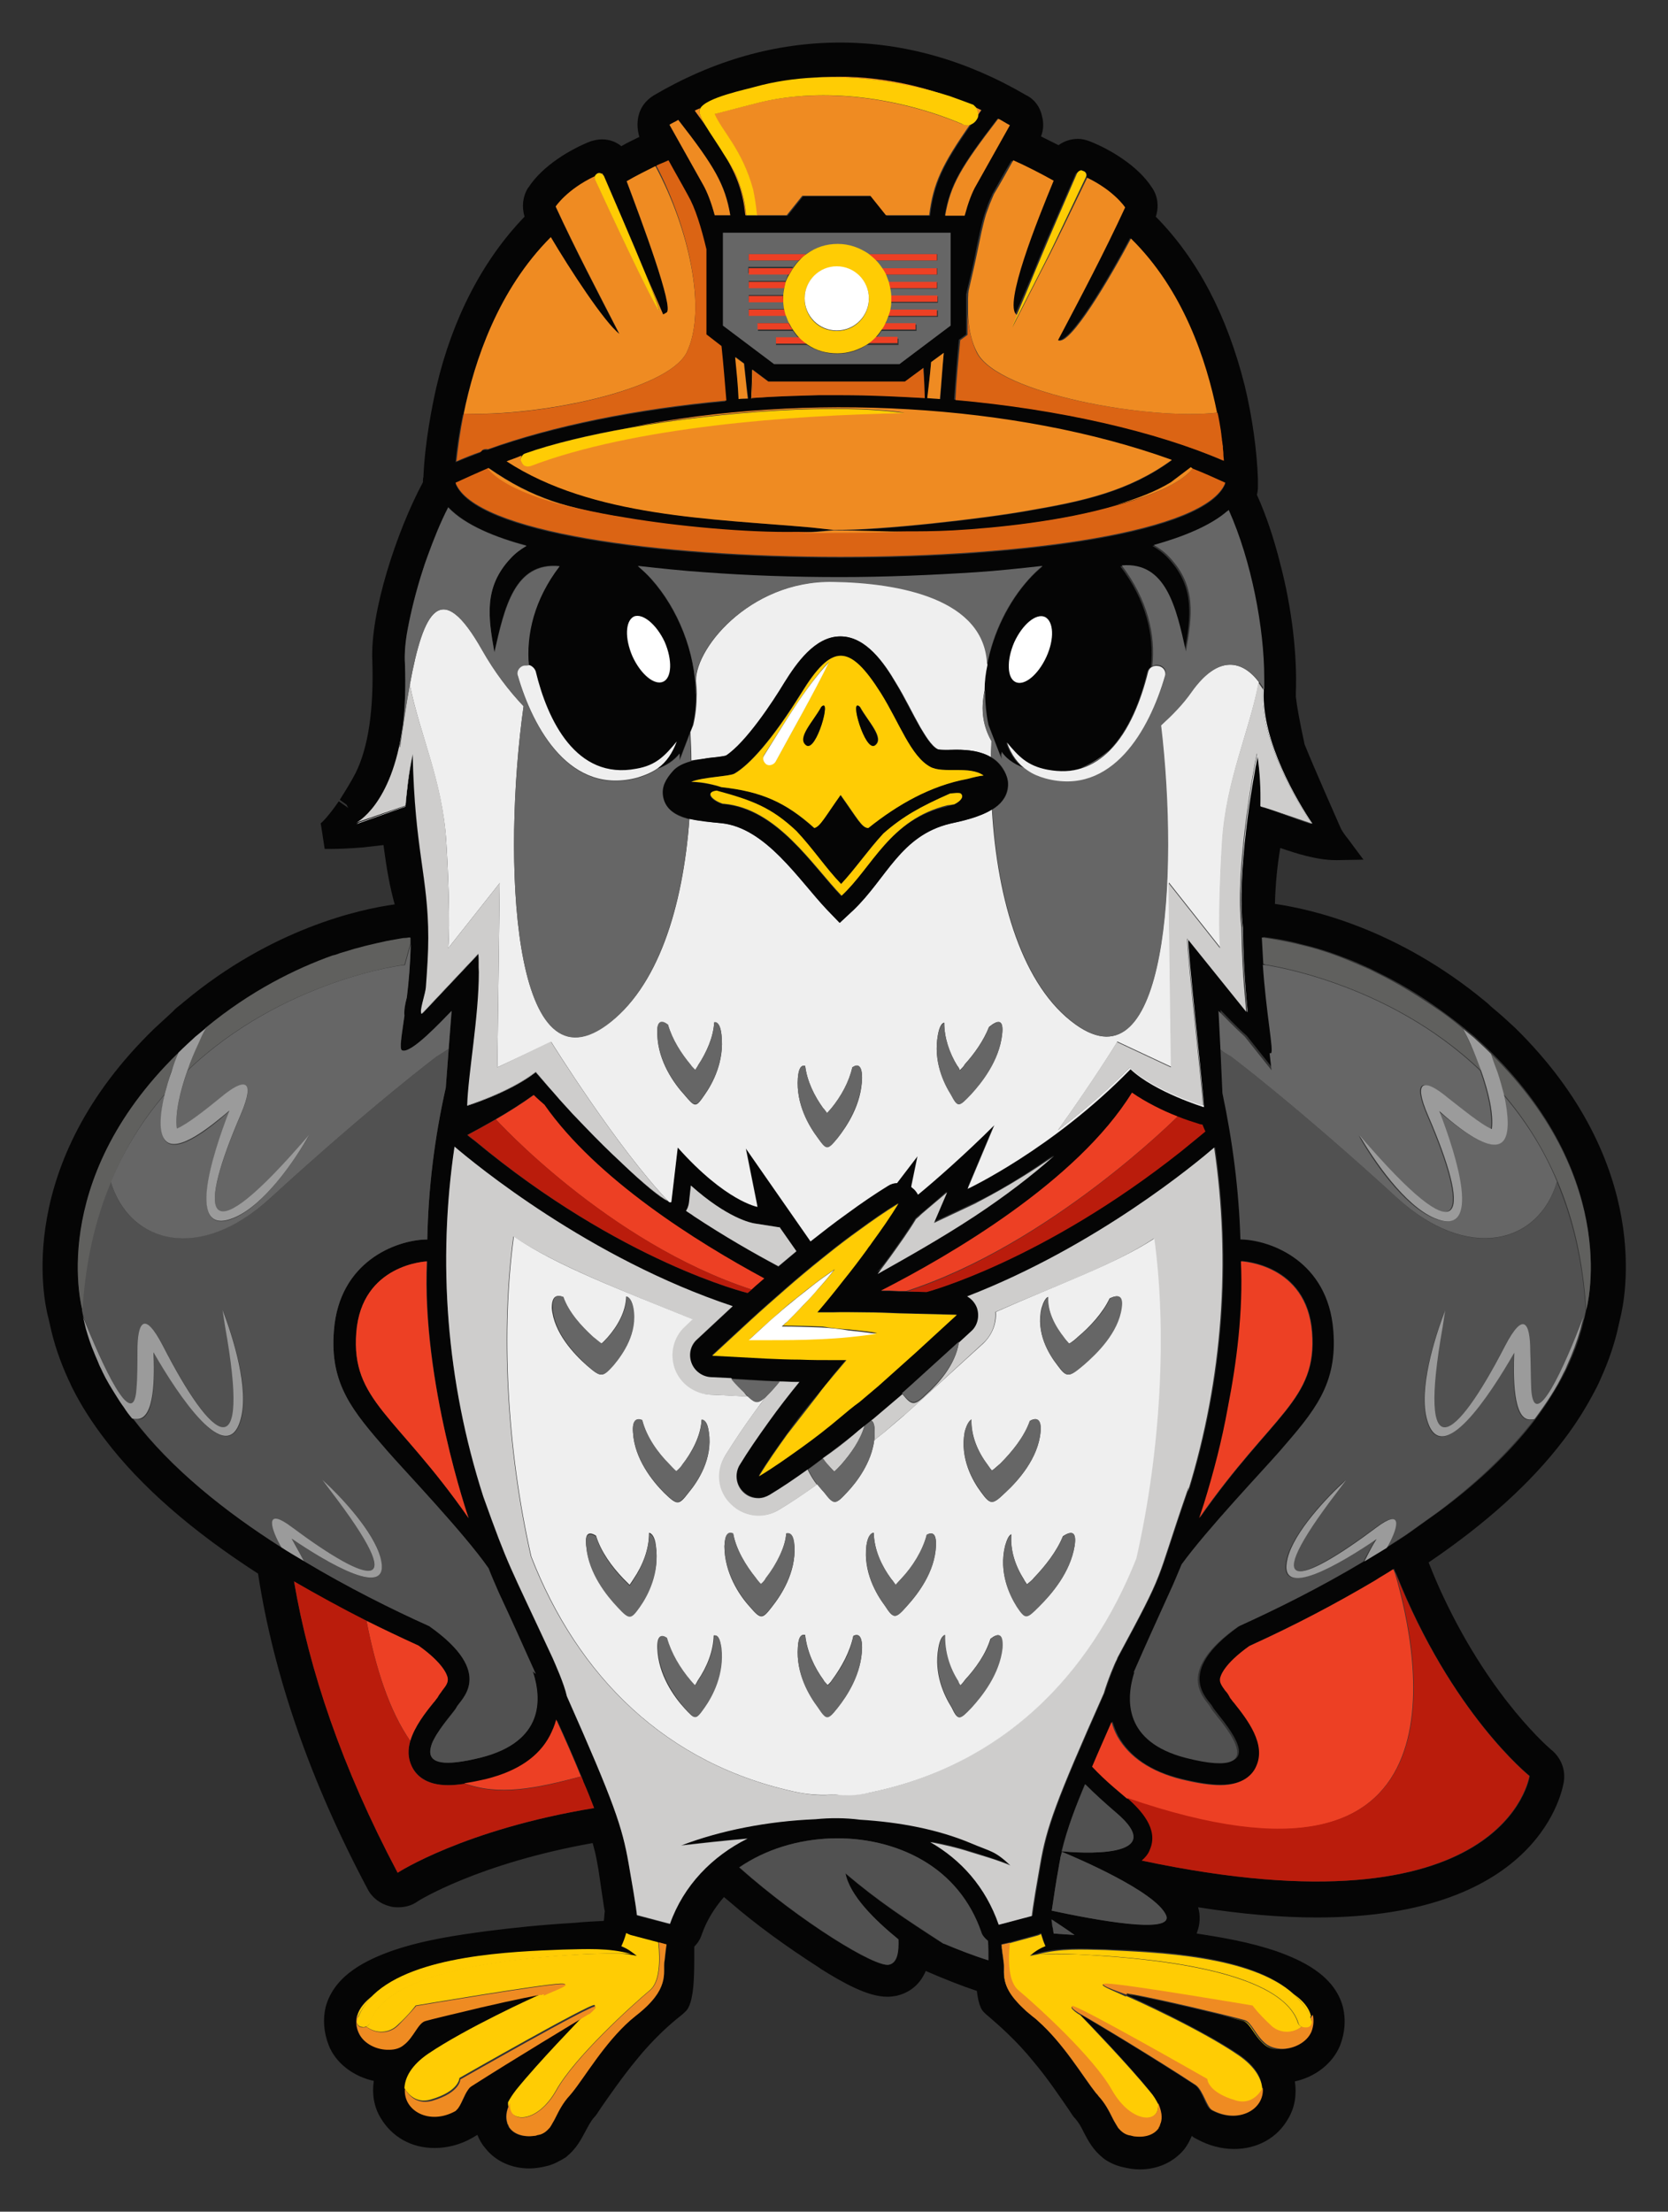 <?xml version="1.0" encoding="UTF-8" standalone="no"?>
<svg
   xmlns:dc="http://purl.org/dc/elements/1.1/"
   xmlns:cc="http://creativecommons.org/ns#"
   xmlns:rdf="http://www.w3.org/1999/02/22-rdf-syntax-ns#"
   xmlns:svg="http://www.w3.org/2000/svg"
   xmlns="http://www.w3.org/2000/svg"
   xmlns:sodipodi="http://sodipodi.sourceforge.net/DTD/sodipodi-0.dtd"
   xmlns:inkscape="http://www.inkscape.org/namespaces/inkscape"
   role="img"
   viewBox="-8.75 -8.75 342.99 454.74"
   version="1.1"
   id="svg193"
   sodipodi:docname="fledgepower-icon-color.svg">
  <rect x="-8.75" y="-8.75" width="342.99" height="454.74" fill="#333333" stroke="none"/>
  <defs
     id="defs197" />
  <sodipodi:namedview
     pagecolor="#ffffff"
     bordercolor="#666666"
     borderopacity="1"
     objecttolerance="10"
     gridtolerance="10"
     guidetolerance="10"
     inkscape:pageopacity="0"
     inkscape:pageshadow="2"
     inkscape:window-width="640"
     inkscape:window-height="480"
     id="namedview195" />
  <style
     id="style2">.st0{fill:none}.st1{fill:#050505}.st2{fill:#ed4024}.st3{fill:#ba1c0c}.st4{fill:#515151}.st5{fill:#666}.st6{fill:#60605e}.st7{fill:#9b9b9b}.st8{fill:#ffcc04}.st9{fill:#ef8b22}.st10{fill:#cecdcc}.st11{fill:#efefef}.st12{fill:#fff}.st13{fill:#db6414}</style>
  <style
     id="style4">.st0{fill:none}.st1{fill:#050505}.st2{fill:#ed4024}.st3{fill:#ba1c0c}.st4{fill:#515151}.st5{fill:#666}.st6{fill:#60605e}.st7{fill:#9b9b9b}.st8{fill:#ffcc04}.st9{fill:#ef8b22}.st10{fill:#cecdcc}.st11{fill:#efefef}.st12{fill:#fff}.st13{fill:#db6414}</style>
  <style
     id="style6">.st0{fill:none}.st1{fill:#050505}.st2{fill:#ed4024}.st3{fill:#ba1c0c}.st4{fill:#515151}.st5{fill:#666}.st6{fill:#60605e}.st7{fill:#9b9b9b}.st8{fill:#ffcc04}.st9{fill:#ef8b22}.st10{fill:#cecdcc}.st11{fill:#efefef}.st12{fill:#fff}.st13{fill:#db6414}</style>
  <style
     id="style8">.st0{fill:none}.st1{fill:#050505}.st2{fill:#ed4024}.st3{fill:#ba1c0c}.st4{fill:#515151}.st5{fill:#666}.st6{fill:#60605e}.st7{fill:#9b9b9b}.st8{fill:#ffcc04}.st9{fill:#ef8b22}.st10{fill:#cecdcc}.st11{fill:#efefef}.st12{fill:#fff}.st13{fill:#db6414}</style>
  <style
     id="style10">.st0{fill:none}.st1{fill:#050505}.st2{fill:#ed4024}.st3{fill:#ba1c0c}.st4{fill:#515151}.st5{fill:#666}.st6{fill:#60605e}.st7{fill:#9b9b9b}.st8{fill:#ffcc04}.st9{fill:#ef8b22}.st10{fill:#cecdcc}.st11{fill:#efefef}.st12{fill:#fff}.st13{fill:#db6414}</style>
  <style
     id="style12">.st0{fill:none}.st1{fill:#050505}.st2{fill:#ed4024}.st3{fill:#ba1c0c}.st4{fill:#515151}.st5{fill:#666}.st6{fill:#60605e}.st7{fill:#9b9b9b}.st8{fill:#ffcc04}.st9{fill:#ef8b22}.st10{fill:#cecdcc}.st11{fill:#efefef}.st12{fill:#fff}.st13{fill:#db6414}</style>
  <style
     id="style14">.st0{fill:none}.st1{fill:#050505}.st2{fill:#ed4024}.st3{fill:#ba1c0c}.st4{fill:#515151}.st5{fill:#666}.st6{fill:#60605e}.st7{fill:#9b9b9b}.st8{fill:#ffcc04}.st9{fill:#ef8b22}.st10{fill:#cecdcc}.st11{fill:#efefef}.st12{fill:#fff}.st13{fill:#db6414}</style>
  <style
     id="style16">.st0{fill:none}.st1{fill:#050505}.st2{fill:#ed4024}.st3{fill:#ba1c0c}.st4{fill:#515151}.st5{fill:#666}.st6{fill:#60605e}.st7{fill:#9b9b9b}.st8{fill:#ffcc04}.st9{fill:#ef8b22}.st10{fill:#cecdcc}.st11{fill:#efefef}.st12{fill:#fff}.st13{fill:#db6414}</style>
  <style
     id="style119"
     type="text/css">.st0{fill:none}.st1{fill:#050505}.st2{fill:#ed4024}.st3{fill:#ba1c0c}.st4{fill:#515151}.st5{fill:#666}.st6{fill:#60605e}.st7{fill:#9b9b9b}.st8{fill:#ffcc04}.st9{fill:#ef8b22}.st10{fill:#cecdcc}.st11{fill:#efefef}.st12{fill:#fff}.st13{fill:#db6414}</style>
  <g
     id="Layer_1"
     transform="translate(-1.585 -6.3)">
    <g
       id="g518">
      <path
         id="polygon122"
         d="M555.6 393L555.6 308.4 519.7 308.4 519.7 396.1 532.9 404.7z"
         class="st0" />
      <path
         id="polygon124"
         d="M750.2 233.5L750.2 140.3 714.1 140.3 714.1 231.1 742.6 238.2z"
         class="st0" />
      <path
         id="polygon126"
         d="M442.4 308.4L412 308.4 412 365.3 442.4 357.8z"
         class="st0" />
      <path
         id="path128"
         d="m 736.3,51.4 c 5,0 8.9,-1.1 11.6,-3.3 2.7,-2.2 4.1,-5.4 4.1,-9.6 0,-4.4 -1.4,-7.7 -4.1,-9.6 -2.7,-2.1 -7.1,-3 -13.3,-3 H 725 v 25.6 h 0.2 11.1 z"
         class="st0" />
      <path
         id="polygon130"
         d="M933.1 308.4L902.6 308.4 902.6 352.9 933.1 345.7z"
         class="st0" />
      <path
         id="path132"
         d="m 300.5,205.4 c -0.6,-0.5 -1.2,-1 -1.7,-1.5 l -0.6,-0.5 c -17.9,-14.8 -35.5,-18.9 -43.2,-20 0.1,-4.1 0.5,-8 1.1,-11.5 3.2,1.1 7.5,2.5 11.4,2.5 0.1,0 0.3,0 0.4,0 l 5.3,-0.1 -3.2,-4.3 c -0.5,-0.6 -1,-1.3 -1.4,-2 -0.7,-1.6 -5.7,-12.9 -7.5,-17.4 -1,-4.6 -1.6,-7.9 -1.8,-9.8 v -0.2 c 0,-0.2 0,-0.4 0,-0.6 0.3,-7.7 -0.8,-17.4 -3.2,-26.5 -1.3,-5.2 -2.9,-10 -4.8,-14.2 0.1,-0.5 0.2,-1 0.2,-1.5 0,-0.2 0,-0.3 0,-0.5 v -0.2 c 0,-0.4 0,-0.8 0,-1.1 -0.2,-5.9 -1.2,-12.9 -2.7,-19.1 -3.6,-14.4 -9.7,-26.1 -18.3,-34.8 0.7,-2.1 0.4,-4.3 -0.8,-6 -2.9,-4.5 -8.7,-7.9 -12.8,-9.5 -0.8,-0.3 -1.6,-0.5 -2.4,-0.5 -1.5,0 -2.9,0.5 -4,1.3 -1.2,-0.6 -2.4,-1.2 -3.6,-1.8 0.5,-1.3 0.6,-2.7 0.2,-4.2 -0.4,-1.9 -1.6,-3.5 -3.3,-4.3 C 191.5,9.9 178.6,6.3 165.6,6.3 c -13.1,0 -26,3.6 -38.4,10.9 -1.7,1.1 -2.7,2.5 -3.1,4.3 -0.3,1.4 -0.2,2.8 0.2,4.2 -1.2,0.6 -2.5,1.2 -3.7,1.9 -1.1,-0.9 -2.5,-1.4 -4,-1.4 -0.8,0 -1.6,0.2 -2.3,0.4 -4.1,1.6 -9.9,5 -12.8,9.5 l -0.1,0.1 c -1.1,1.8 -1.3,3.9 -0.7,5.9 -8.5,8.8 -14.8,20.8 -18.1,34.9 -0.9,3.9 -2.4,11.5 -2.7,18.6 -0.1,0.4 -0.1,0.7 -0.1,1.1 -5.4,10.1 -10.9,26.8 -10.4,36.8 0.3,9.9 -0.8,17.6 -3.4,22.9 -0.8,1.6 -2.1,3.7 -3.3,5.6 l 1.4,1 0.2,0.4 0.2,0.3 -2,-1.4 c -2.2,3.2 -3.5,4.4 -3.8,4.6 0,0 0.1,0 0.1,0 l 0.8,5.2 c 0.3,0 0.7,0 1.1,0 1.7,0 4.1,-0.1 6.6,-0.3 l 4.4,-0.5 c 0.6,4.7 1.3,8.7 2.3,12.2 -7.3,1 -25.3,5 -43.3,20 l -0.6,0.5 c -0.6,0.5 -1.2,0.9 -1.7,1.5 -1.2,1.1 -2.4,2.2 -3.8,3.5 -28.9,28 -22.8,56 -21.8,59.6 0.1,0.4 0.2,0.9 0.3,1.3 0.8,3.8 2.1,7.6 3.8,11.3 0.2,0.4 0.4,0.8 0.6,1.3 l 0.2,0.4 c 1.8,3.6 4.1,7.2 6.8,10.7 7.3,9.6 17.9,18.8 31.4,27.5 3.2,21 10.8,42.8 22.5,64.8 0.9,1.8 2.6,3.1 4.6,3.6 0.6,0.2 1.2,0.2 1.8,0.2 1.4,0 2.8,-0.4 3.9,-1.2 0.1,-0.1 12.4,-7.8 36,-12 0.3,1.1 0.6,2.2 0.8,3.3 l 0.4,2.2 c 0.2,1.4 0.4,2.7 0.6,4.1 0.2,1.3 0.4,2.6 0.6,4 0,0 0.1,0.3 0.1,0.4 v 0 c -0.1,0.7 -0.1,1.3 -0.2,2 -2.1,0.1 -4,0.2 -6,0.4 -6.8,0.4 -12.5,1 -18,1.7 -6,0.8 -13,1.8 -19.4,4 -5.1,1.8 -12,4.9 -13.8,11.6 -0.6,2.5 -0.4,5.2 0.6,7.8 1.4,3.7 5.1,6.5 9.3,7.4 -0.4,2.6 0,5.3 1.4,7.6 2.3,3.9 6.3,6.2 11.1,6.2 2.6,0 5.3,-0.7 7.6,-2 0.4,-0.2 0.8,-0.5 1.2,-0.7 0.4,1 0.9,1.9 1.6,2.7 2.1,2.7 5.4,4.2 9.1,4.2 1.2,0 2.4,-0.2 3.6,-0.5 1.3,-0.3 2.6,-1 3.9,-1.8 l 0.1,-0.1 c 2,-1.6 3,-3.5 3.9,-5.2 0.6,-1.1 1.1,-2.1 1.8,-2.9 l 0.1,-0.1 c 0.3,-0.3 0.6,-0.8 1.4,-2 1.6,-2.3 4.3,-6.2 7.1,-9.6 3.7,-4.6 7.3,-7.7 9.1,-9.1 1.1,-0.9 1.5,-1.3 1.8,-2 0.9,-2 1.1,-5.2 1.1,-10.2 0,-0.7 0,-1.4 0,-2.1 0.7,-0.7 1.2,-1.5 1.5,-2.4 1,-2.9 2.6,-5.5 4.6,-7.8 0.4,0.3 0.8,0.7 1.2,1 5.3,4.6 11.5,9.1 18.5,13.6 l 0.1,0.1 c 4.8,3 9.8,5.8 13.8,5.8 0.7,0 1.3,-0.1 1.9,-0.2 2.1,-0.5 4.6,-1.8 6,-5.1 3.7,1.6 7.2,3 10.5,4.1 0.2,1.5 0.4,2.5 0.8,3.4 0.3,0.7 0.7,1.1 1.8,2 1.7,1.5 5.4,4.6 9.1,9.2 2.8,3.3 5.4,7.2 7,9.5 0.8,1.2 1.1,1.7 1.4,2 l 0.1,0.1 c 0.7,0.8 1.3,1.8 1.8,2.9 0.9,1.7 1.9,3.6 3.9,5.2 l 0.1,0.1 c 1.2,0.9 2.6,1.5 3.9,1.8 1.2,0.3 2.4,0.5 3.6,0.5 3.7,0 7,-1.5 9.2,-4.2 0.6,-0.8 1.1,-1.7 1.5,-2.7 0.3,0.3 0.7,0.5 1.1,0.7 2.4,1.3 5,2 7.6,2 4.8,0 8.9,-2.3 11.1,-6.2 1.4,-2.3 1.8,-5 1.4,-7.7 4.2,-0.9 7.8,-3.7 9.3,-7.4 1,-2.6 1.2,-5.3 0.6,-7.8 -1.7,-6.7 -8.7,-9.8 -13.8,-11.6 -5.3,-1.8 -11,-2.8 -16.3,-3.6 0,-0.1 0.1,-0.2 0.1,-0.3 0.6,-1.6 0.7,-3.4 0.2,-5.1 8.9,1.4 17,2.1 24.4,2.1 46.3,0 50.6,-26.7 50.8,-27.9 0.4,-2.5 -0.6,-5 -2.6,-6.6 -0.1,-0.1 -12.1,-10.1 -22.1,-31.3 -1.1,-2.3 -2.1,-4.7 -3.1,-7.2 11.8,-8 21.1,-16.4 27.7,-25.1 2.7,-3.5 4.9,-7.1 6.8,-10.8 l 0.2,-0.4 c 0.2,-0.4 0.4,-0.8 0.6,-1.3 1.7,-3.7 3,-7.5 3.8,-11.3 0.1,-0.4 0.2,-0.9 0.3,-1.3 0.9,-3.6 7,-31.6 -21.6,-59.7 -1.4,-1.3 -2.6,-2.4 -3.9,-3.5 z m 18.5,61.5 c -0.1,0.5 -0.2,1 -0.3,1.4 -0.2,0.8 -0.4,1.7 -0.6,2.5 -0.7,2.5 -1.6,4.9 -2.7,7.3 -0.2,0.5 -0.5,1 -0.7,1.5 -1.7,3.3 -3.7,6.5 -6,9.6 -5.4,7.1 -12.3,13.5 -19.9,19.1 -0.7,0.5 -1.4,1 -2.1,1.5 -1.4,1 -2.8,2 -4.2,3 -1.4,1 -2.9,1.9 -4.3,2.8 -1.5,1 -3.1,1.9 -4.6,2.8 -9,5.4 -18,9.9 -25.8,13.4 -13.9,9.8 -6.3,15.2 -5.6,16.7 0.8,1.7 14.5,15.3 -5.1,10.3 -12.9,-3.3 -12.5,-12 -10.6,-17.7 -0.1,0.1 -0.2,0.1 -0.2,0.2 0,0 0,0 0,0 2.5,-5.5 5,-11 7.4,-16.5 0.9,-1.9 1.7,-3.9 2.5,-5.8 5.3,-7.3 16.8,-19.4 20.2,-23.3 7.2,-8.3 11.9,-13.7 11,-24.8 -1.1,-14.3 -12.8,-18.5 -18.8,-18.7 h -0.3 C 248,242.1 246.7,232 244.6,222.1 l -0.4,-8.9 -0.4,-8 c 0.9,0.9 3.1,3.3 5.4,5.3 l 5.5,6.9 -0.4,-3.5 c 0.1,0 0.2,0 0.3,0 0.6,-0.4 -0.9,-8 -1.7,-18.3 -0.1,-1.7 -0.2,-3.5 -0.3,-5.4 1.5,0.2 4.2,0.5 7.9,1.5 2.6,0.6 5.6,1.5 8.9,2.8 1.7,0.6 3.4,1.4 5.2,2.2 0.6,0.3 1.2,0.6 1.8,0.9 3.7,1.8 7.5,4 11.5,6.8 2,1.4 4,2.9 6,4.5 0.7,0.6 1.5,1.2 2.2,1.8 1.2,1.1 2.4,2.2 3.5,3.3 26.9,26.7 19.4,53 19.4,52.9 0,0 0,0 0,0 z m -56.5,145 c 0.3,1 0.3,2.2 -0.3,3.5 -1,2.3 -3.8,3.6 -6.3,3.5 -1.2,0 -2.3,-0.3 -3.1,-1 -2,-1.7 -2.9,-4.5 -4.4,-4.9 -1.8,-0.5 -3.5,-0.9 -5,-1.3 -9.4,-2.3 -14.8,-3.4 -17.4,-3.9 -1,-0.2 -1.5,-0.3 -1.8,-0.3 v 0.1 c 1.7,0.7 15.6,7.1 23.3,12.3 3.4,2.3 4.8,4.8 4.8,6.9 0,0 0,0 0,0 0.4,4.5 -5,7.6 -10.4,4.6 -1.2,-0.6 -1.8,-4 -3.3,-5.1 -8.2,-5.4 -21,-13.1 -23.7,-14.6 2.1,2.1 9.8,10.1 14.3,15.7 0.7,0.9 1.3,1.8 1.7,2.6 0,0 0,-0.1 0,-0.1 0.8,1.6 0.9,3 0.5,4.1 0,0.1 0,0.1 -0.1,0.2 0,0.1 -0.1,0.2 -0.1,0.3 -0.1,0.1 -0.1,0.3 -0.2,0.4 0,0 0,0 0,0.1 -0.9,1.3 -2.8,2 -5.1,1.7 -0.3,0 -0.5,-0.1 -0.8,-0.2 0,0 0,0 -0.1,0 -1,-0.2 -1.7,-0.8 -2.3,-1.5 -0.2,-0.3 -0.4,-0.6 -0.6,-1 -0.2,-0.3 -0.4,-0.7 -0.6,-1.1 -0.7,-1.4 -1.5,-3 -2.9,-4.5 -0.2,-0.2 -0.3,-0.4 -0.5,-0.6 -2.6,-3.2 -6.6,-10.1 -11.9,-14.8 -0.4,-0.3 -0.8,-0.7 -1.2,-1 -0.4,-0.4 -0.9,-0.7 -1.2,-1 -0.8,-0.7 -1.4,-1.3 -1.9,-1.9 -2.4,-2.7 -2.7,-4.6 -2.7,-6.3 0,-0.4 0,-0.7 0,-1.1 0,-0.4 0,-0.7 -0.1,-1.1 -0.1,-1 -0.3,-2.1 -0.4,-3.3 0,0 0,0 0,0 0.1,0 0.2,0 0.4,-0.1 l 1.3,-0.3 5.5,-1.5 c 0.4,-0.1 0.7,-0.3 1,-0.4 0.3,1 0.6,1.9 0.9,2.5 -1.3,0.5 -2.3,1.3 -3.2,2 0.5,-0.1 1,-0.2 1.6,-0.3 -0.1,0 -0.1,0 -0.2,0 4.6,-1.3 9.2,-1 14,-0.9 10.3,0.4 30.1,1.1 38.8,9.2 1.8,1.3 3.1,2.8 3.5,4.4 0.1,0.1 0.1,0.1 0.2,0 z m -85,-15.6 c 0.1,2.6 -0.3,4.9 -1.9,5.2 -2.7,0.7 -18.2,-8.8 -30.8,-20 10.8,-7.4 26.7,-8 37.8,-1.4 5.6,3.3 9.7,8.3 11.9,14.6 0.3,0.8 0.8,1.4 1.4,1.9 0,1.2 0.1,2.6 0.1,4 -3,-1 -6,-2.1 -9.1,-3.4 -0.1,0 -0.1,0 -0.1,0 -7.6,-4.9 -13.4,-8.7 -20.2,-14.5 0.9,4.6 6,9.6 10.9,13.6 z m -54,15.7 c -0.4,0.3 -0.8,0.6 -1.2,1 -5.3,4.7 -9.3,11.5 -11.9,14.8 -0.2,0.2 -0.4,0.4 -0.5,0.6 -1.4,1.5 -2.2,3.1 -2.9,4.5 -0.2,0.4 -0.4,0.8 -0.6,1.1 -0.2,0.3 -0.4,0.7 -0.6,1 -0.6,0.7 -1.3,1.3 -2.3,1.5 0,0 0,0 -0.1,0 -0.3,0.1 -0.5,0.1 -0.8,0.2 -2.3,0.3 -4.1,-0.3 -5.1,-1.7 0,0 0,0 0,0 -0.1,-0.1 -0.1,-0.2 -0.2,-0.4 -0.1,-0.1 -0.1,-0.2 -0.1,-0.3 0,-0.1 -0.1,-0.1 -0.1,-0.2 -0.4,-1.1 -0.2,-2.5 0.5,-4.1 0,0 0,0.1 0,0.1 0.4,-0.8 0.9,-1.7 1.7,-2.6 4.7,-5.7 12.6,-14 14.5,-15.9 -2,1.2 -15.3,9.2 -23.9,14.7 -0.2,0.2 -0.5,0.4 -0.7,0.7 -0.9,1.3 -1.5,3.4 -2.3,4.1 -0.1,0.1 -0.2,0.2 -0.3,0.3 -5.4,2.9 -10.8,-0.1 -10.4,-4.6 0,0.1 0.1,0.1 0.1,0.2 0,-2.2 1.4,-4.8 4.9,-7.1 7.7,-5.3 21.6,-11.6 23.3,-12.3 v -0.1 c -0.2,0 -0.8,0.1 -1.8,0.3 -2.6,0.5 -8,1.6 -17.4,3.9 -1.6,0.4 -3.2,0.8 -5,1.3 -1.4,0.4 -2.3,3.2 -4.4,4.9 -0.8,0.7 -1.9,1 -3.1,1 -2.5,0.1 -5.3,-1.2 -6.3,-3.5 -0.5,-1.3 -0.5,-2.4 -0.3,-3.5 0,0 0,0.1 0.1,0.1 0.4,-1.6 1.5,-3 3.3,-4.2 8.6,-8.3 28.7,-8.9 39,-9.3 4.7,-0.1 9.3,-0.4 14,0.9 -0.9,0 -1.7,-0.1 -2.3,-0.1 1.5,0.1 2.7,0.3 3.6,0.5 -0.9,-0.8 -1.9,-1.5 -3.2,-2 0.3,-0.6 0.7,-1.6 1,-2.7 0.4,0.3 0.8,0.4 1.3,0.5 l 5.3,1.4 1.5,0.4 c 0,0 0.1,0 0.1,0 0,0 0,0 0,0 -0.1,1.2 -0.3,2.3 -0.4,3.3 0,0.4 -0.1,0.7 -0.1,1.1 0,0.4 0,0.7 0,1.1 0,1.5 -0.3,3.2 -2,5.5 -0.9,1 -2.1,2.2 -3.9,3.6 z M 20.2,289.3 c -0.6,-0.8 -1.1,-1.5 -1.7,-2.3 -0.5,-0.8 -1.1,-1.6 -1.6,-2.4 -1,-1.6 -1.9,-3.2 -2.8,-4.9 -0.3,-0.5 -0.5,-1 -0.7,-1.5 -0.4,-0.8 -0.7,-1.6 -1,-2.4 -0.6,-1.6 -1.2,-3.2 -1.7,-4.9 -0.2,-0.8 -0.4,-1.7 -0.6,-2.5 -0.1,-0.5 -0.2,-1 -0.3,-1.4 0,0 0,0 0,0 0,0 -7.5,-26.2 19.7,-52.9 1.1,-1.1 2.3,-2.2 3.5,-3.3 0.7,-0.6 1.5,-1.2 2.2,-1.8 9.3,-7.7 18.6,-12.3 26.1,-14.9 0.5,-0.2 1.1,-0.4 1.6,-0.5 1,-0.3 2,-0.7 3,-0.9 1,-0.3 1.9,-0.5 2.7,-0.7 1.3,-0.3 2.5,-0.6 3.5,-0.8 0.3,-0.1 0.7,-0.1 1,-0.2 0.6,-0.1 1.2,-0.2 1.7,-0.3 0.5,-0.1 1,-0.1 1.4,-0.2 0.4,0 0.7,-0.1 0.9,-0.1 0.1,0 0.2,0 0.2,0 0,0.4 0,0.9 0,1.3 -0.1,4.1 -0.5,7.8 -0.8,10.9 -0.4,1.5 -0.6,2.7 -0.5,3.8 -0.6,4.3 -1,6.9 -0.5,7.1 1.8,0.9 8.4,-6.3 10.2,-8.1 0,0.8 -0.3,3.9 -0.6,7.8 -0.2,2.5 -0.4,5.3 -0.6,8 -2.3,10.2 -3.6,20.6 -3.8,31.2 h -0.4 c -6,0.2 -17.7,4.5 -18.8,18.7 -0.9,11.1 3.9,16.6 11,24.8 3.5,4.1 15.8,16.9 20.8,24.1 0.7,1.7 1.4,3.3 2.1,5 2.5,5.6 5,11.2 7.6,16.7 -0.1,-0.1 -0.3,-0.2 -0.4,-0.3 0,0 -0.1,-0.1 -0.2,-0.2 1.8,5.7 2.2,14.4 -10.6,17.7 -8,2 -10.5,1 -10.5,-1.1 0,-0.5 0.1,-1 0.3,-1.6 0.1,-0.4 0.3,-0.8 0.5,-1.1 1.4,-2.7 4.2,-5.8 4.6,-6.5 0.6,-1.5 8.3,-6.9 -5.6,-16.7 -7.7,-3.5 -16.8,-8 -25.8,-13.4 -1.5,-0.9 -3.1,-1.9 -4.6,-2.8 C 39.2,308.4 28,299.5 20.2,289.3 Z M 106.1,46.4 c 3.9,6.6 11,17.5 14.1,19.9 -4.5,-8.7 -9,-17.3 -13.1,-26.2 0,0 2.3,-3.5 8,-6.2 0.1,-0.3 0.3,-0.6 0.6,-0.7 0.3,-0.2 0.6,-0.1 0.9,0.1 0.1,0 0.1,0 0.1,-0.1 l 0.2,0.4 c 0,0 0.1,0.1 0.1,0.1 1.2,2.8 5.8,13.3 8.8,20.7 l 3.4,7.9 0.7,-0.4 c 1.6,-1 -5.2,-19 -8.2,-27 1.9,-1.1 3.9,-2.2 5.9,-3.1 0,0 0,0 0,0 0.8,-0.4 1.7,-0.8 2.5,-1.1 1.3,2.4 2.7,4.8 4,7.2 1.5,2.6 2.7,6.5 3.8,11.1 v 17.5 l 3.1,2.4 c 0.4,3.8 0.8,7.6 1,11.2 -18.4,1.7 -35.7,5.2 -49,10 -0.5,-0.1 -1,0 -1.3,0.3 0,0.1 -0.1,0.1 -0.1,0.2 -1.8,0.7 -3.4,1.3 -5.1,2 0.2,-2.6 0.7,-6 1.5,-9.8 0,0 0.1,0 0.1,0 2.3,-11.1 7.2,-25.7 18,-36.4 z m 24.4,-23.2 c 0.6,-0.4 1.2,-0.6 1.8,-1 7.5,9.7 9.7,13.3 10.7,19.6 h -3.2 c -0.7,-2.6 -1.5,-4.8 -2.4,-6.3 -6.9,-12.3 -6.9,-12.3 -6.9,-12.3 z m 85.1,9.5 c 0.6,0.1 0.9,0.8 0.6,1.3 0,0 0,0 0,0 5.6,2.7 7.8,6.1 7.8,6.1 -4.3,9.3 -9,18.2 -13.8,27.3 2.4,1.4 10.8,-13 15,-20.9 10.7,10.6 15.5,25 17.7,35.8 0,0 0,0 0,0 0.3,1.3 0.5,2.6 0.7,3.8 0,0 0,0.1 0,0.1 0.1,0.5 0.2,1 0.2,1.5 0,0.1 0,0.2 0,0.2 0.1,0.4 0.1,0.9 0.2,1.3 0,0.1 0,0.2 0,0.3 0.1,0.4 0.1,0.8 0.1,1.2 0,0.1 0,0.1 0,0.2 0.1,0.5 0.1,0.9 0.1,1.3 -13.8,-6.1 -33.7,-10.6 -55.2,-12.5 0.3,-4.1 0.6,-8.3 1,-12.3 l 1.5,-1.1 V 62 59.3 58.1 c 0,-0.2 0.1,-0.3 0.1,-0.5 0.7,-3 1.5,-6.1 2,-9 0.4,-1.9 0.9,-4.5 1.6,-6.8 0.5,-1.5 1,-3 1.6,-4.1 0,0 0,0 0,-0.1 1.3,-2.3 2.6,-4.7 4,-7 2.8,1.2 5.6,2.6 8.3,4.2 -3.2,8 -10.3,25.6 -7.6,27.6 l 3.8,-8.8 c 2.6,-6.5 2,-4.9 8.7,-20.3 0.6,-0.6 1.1,-0.9 1.6,-0.6 z m -32.3,230.5 -4.1,-0.1 h -1.4 l -2,-0.1 c -0.6,0 -1.2,0 -1.8,0 14.1,-7.2 40.3,-22.4 51.6,-40.7 2.9,2 6.3,3.7 9.4,4.9 1.5,0.6 3,1.1 4.3,1.5 0.2,0.1 0.5,0.1 0.7,0.1 h 0.1 l 0.4,1.4 c 0,0 -1.8,1.6 -5,4.1 -28.4,22.6 -52.1,28.9 -52.2,28.9 z m 6.2,4.6 -8.5,7.8 -3.8,3.4 -3.8,3.4 -3.9,3.3 c -1.3,1.1 -2.6,2.2 -4,3.2 -2.7,2.1 -5.4,4.2 -8.1,6.3 -2.8,2 -5.6,4 -8.6,5.8 1.8,-3 3.8,-5.8 5.8,-8.6 2,-2.8 4.1,-5.5 6.3,-8.1 1.1,-1.3 2.2,-2.6 3.2,-4 l 2.7,-3.2 c -0.9,0 -1.9,0 -2.8,0 -2.3,0 -4.5,0 -6.8,-0.1 -2.3,-0.1 -4.5,-0.1 -6.8,-0.2 l -11.2,-0.6 7.9,-7.3 c 2.4,-2.2 4.8,-4.3 7.2,-6.4 2.4,-2.1 4.9,-4.2 7.4,-6.2 0.5,-0.4 1,-0.8 1.5,-1.2 2,-1.6 4.1,-3.2 6.2,-4.7 2.6,-1.9 5.3,-3.8 8.1,-5.5 -1.7,2.8 -3.6,5.5 -5.5,8.1 -0.3,0.5 -0.7,0.9 -1,1.4 -1.6,2.2 -3.2,4.3 -4.9,6.4 -1.7,2.2 -3.5,4.3 -5.3,6.5 1,0 2.1,0 3.1,0 2.3,0 4.5,0 6.8,0 2.3,0 4.5,0.1 6.8,0.2 z M 90.4,232.1 c -0.6,-0.5 -1.1,-0.9 -1.5,-1.2 0,0 0,0 0,0 v 0 c 0,0 0,0 0,0 0,0 0,0 0,0 1.7,-0.9 3.7,-2 5.8,-3.2 2.6,-1.5 5.3,-3.2 7.8,-5 0.7,0.6 1.4,1.3 2.2,2 10.7,15.3 31.3,28.2 45.2,35.7 -1.2,1 -2.3,2 -3.4,3 0,0 0,0 0,0 v 0 c 0.1,0 -26,-6.3 -56.1,-31.3 z m -1.2,77.6 C 74.3,288.3 65,285.6 66.1,271.5 c 1.1,-14.1 14.6,-14.6 14.6,-14.6 -1.2,24.8 8.5,52.8 8.5,52.8 z m 4,-215.8 c 0,0 0,0 0,0 0,-0.1 0.1,-0.1 0.2,-0.1 9.1,6.4 16.5,8.2 27.7,10.2 0.2,0 0.4,0.1 0.7,0.1 10.1,1.7 24.4,3.1 35.1,2.9 1,0 2,0 2.9,-0.1 l 4.6,-0.4 c 0,0 -0.1,0 -0.1,0 l -4.6,-0.5 c -20.1,-1.8 -45,-2.2 -62.6,-13.6 1,-0.4 2.1,-0.7 3.1,-1.1 0.1,-0.2 0.4,-0.4 0.6,-0.5 5.6,-2 13.2,-3.9 21.6,-5.3 36.3,-7.1 79.2,-4.9 111.4,6.7 -8.9,6.5 -18.4,8.5 -29.4,10.4 -9.4,1.7 -30.7,4.1 -40,4 5.4,0.1 9.6,0.3 14.2,0.3 3.1,0 6.4,0 10.2,-0.2 9,-0.5 22.5,-2 33.4,-5.1 4.3,-1.3 8.3,-2.8 11.4,-4.7 l 4.1,-3.1 c 0.2,0.1 0.3,0.1 0.5,0.2 0,0 0,0 -0.1,0.1 2.3,0.9 4.5,1.9 6.7,2.9 -7.8,20.3 -150.5,20.3 -158.3,0 2.2,-1.2 4.4,-2.2 6.7,-3.1 z M 183,79.4 c -5.6,-0.4 -11.2,-0.6 -17,-0.6 -0.1,0 -0.1,0 -0.2,0 -1.4,0 -2.8,0 -4.2,0 -0.2,0 -0.3,0 -0.5,0 -3.6,0.1 -7.2,0.2 -10.7,0.4 -1,0.1 -2.1,0.1 -3.1,0.2 0.1,-2 0.2,-4 0.2,-5.9 l 0.2,0.1 3.2,2.4 H 179 l 3.8,-2.8 c 0,0.2 0,0.3 0,0.5 0.1,1.9 0.1,3.8 0.2,5.7 z M 141.5,64.5 V 45.4 h 23.4 23.4 v 19.1 l -10.5,7.9 H 164.9 152 Z m 42.8,7.5 2.6,-1.9 c -0.3,3.3 -0.5,6.5 -0.7,9.5 -0.9,-0.1 -1.8,-0.1 -2.6,-0.2 0.2,-2.5 0.5,-4.9 0.7,-7.4 z m -38.4,0.3 c 0.2,2.4 0.5,4.8 0.8,7.2 -0.6,0 -1.3,0.1 -1.9,0.1 -0.2,-2.7 -0.4,-5.7 -0.7,-8.7 z m 55.5,57.3 c 1.7,-3.7 4.5,-6 6.3,-5.2 1.8,0.9 1.9,4.5 0.3,8.2 -1.7,3.7 -4.5,6 -6.3,5.2 -1.8,-0.8 -1.9,-4.5 -0.3,-8.2 z m -72.2,8.2 c -1.8,0.8 -4.6,-1.5 -6.3,-5.2 -1.7,-3.7 -1.5,-7.3 0.3,-8.2 1.8,-0.8 4.6,1.5 6.3,5.2 1.7,3.7 1.5,7.4 -0.3,8.2 z m -63.1,29 c 0,0 7.3,-3.6 9.5,-19.6 0.5,-3.7 0.7,-8.1 0.5,-13.4 -0.1,-1.6 0.1,-3.7 0.4,-6 0.2,-1.5 0.6,-3.2 1,-4.9 0.5,-2.2 1.1,-4.4 1.8,-6.7 0.3,-0.9 0.6,-1.8 0.9,-2.8 0.2,-0.5 0.3,-0.9 0.5,-1.4 1.3,-3.6 2.7,-7.1 4.3,-10.2 3.6,3.8 10,6.3 16.1,7.9 -1.2,0.7 -2.2,1.5 -3.3,2.6 -5.5,5.9 -4.6,12 -3.3,19.3 2,-9.1 4.1,-18.6 13.4,-17.7 -5.3,6.9 -7,14.1 -6.3,20.5 0.6,0.2 1.1,0.7 1.3,1.3 2.4,10 8.3,22.4 20.7,20 4.1,-0.8 5.9,-2.7 8.3,-5.6 -0.9,2.4 -2.1,4.2 -3.9,5.5 1.8,-0.7 3.4,-1.7 4.5,-3.1 0,0.5 0,0.9 0,1.4 l 2.1,-5.5 0.6,-1.5 c 0.5,-2.1 0.7,-4.2 0.7,-6.4 0,-8.7 -3.7,-17.7 -9.1,-23.8 -0.9,-1 -1.8,-1.9 -2.8,-2.7 4.5,0.5 9.1,1 13.6,1.3 9.3,0.8 18.7,1 28,1 9.3,0 18.7,-0.4 28,-1 4.5,-0.3 9.1,-0.8 13.6,-1.3 -1,0.9 -2,1.8 -2.8,2.7 -4.2,4.7 -7.3,11 -8.6,17.7 -0.3,1.7 -0.5,3.5 -0.6,5.3 -0.1,2.4 0.1,4.9 0.7,7.2 l 2.7,7 c 0,-0.5 0,-1 0,-1.5 1.3,1.8 3.2,2.9 5.4,3.6 -2,-1.3 -3.4,-3.1 -4.3,-5.8 2.4,2.9 4.2,4.9 8.3,5.6 2.7,0.5 5,0.4 7.1,-0.3 0.1,0 0.1,0 0.2,-0.1 1.9,-0.8 3.8,-2 5.5,-3.5 4.1,-4.1 6.6,-10.5 7.9,-16.1 0.1,-0.5 0.4,-0.9 0.8,-1.1 0.7,-6.5 -1,-13.8 -6.3,-20.7 9.2,-0.8 11.2,8.7 13.2,17.7 1.3,-7.3 2.2,-13.4 -3.3,-19.3 -1,-1.1 -2.1,-1.9 -3.3,-2.6 5.7,-1.6 11.6,-3.8 15.4,-7.2 4.7,10.5 7.3,24.4 7.3,34.5 0,0.9 0,1.8 0,2.6 -0.5,10.2 6.9,22.7 10,27.3 0,0.1 -9.5,-3.3 -10.4,-3.7 0,0 0,-0.1 0,-0.1 0,0 -0.1,0 -0.1,-0.1 0.1,-3.6 -0.1,-7 -0.6,-10.4 -1.1,5.3 -4.4,24.4 -3.1,35.5 0.1,9.7 1,17.4 1,17.4 l -0.1,-0.2 c 0,0 0,0 0,0 l -12,-14.9 c -0.3,1 3.1,31.3 3.2,34.4 0,0 -10.1,-3.1 -15.1,-7.8 -16,16.4 -33.5,24.6 -33.5,24.6 l 5.5,-13.1 c -5.9,5.9 -12.5,11.5 -15.7,14.3 -0.2,-0.4 -0.5,-0.7 -0.8,-1.1 -0.2,-0.2 -0.4,-0.4 -0.6,-0.5 l 1.3,-6.3 -4.2,5.5 c -0.7,0.1 -1.3,0.3 -1.9,0.6 -2.7,1.6 -5.4,3.5 -8.4,5.7 -2.7,2 -5.2,3.9 -7.5,5.7 l -13.3,-19.1 2.4,12 c 0,0 -6.5,-1 -16.4,-12.2 l -1.3,11.1 c 0,0.2 -0.2,0.2 -0.5,0.1 0,0 0,0 0,0 0,0 -0.1,0 -0.1,-0.1 -1.4,-0.6 -4.9,-3.5 -9.4,-7.7 0,0 0,0 0,0 -0.1,-0.1 -0.1,-0.1 -0.2,-0.2 -2.3,-2.2 -4.9,-4.7 -7.6,-7.5 -3.3,-3.4 -6.7,-7.2 -10,-11.1 -5.2,4.2 -14.1,6.9 -14.1,6.9 0,0 0,-0.1 0,-0.1 0,0 0,0 0,0 0.2,-6.5 2.4,-18.1 2.4,-27.4 0,-1.3 0,-2.5 -0.1,-3.7 l -11.3,12 c -0.4,0.4 -0.5,0.2 -0.5,-0.1 -0.1,-0.9 0.9,-3.8 1,-5 0.4,-4 0.5,-7.3 0.5,-10.2 0,-12.6 -2.8,-18 -3.2,-37.7 -0.9,4.1 -1.3,7.4 -1.5,10.6 l -10.1,3.6 c 0,0 0.2,-0.1 0.5,-0.3 z m 109.7,89 c 2,-2.8 3.8,-5.3 5.3,-7.8 l 0.7,-0.6 c 0.2,-0.2 2.5,-2 5.7,-4.9 l -2.7,6.3 8.5,-4 c 0.5,-0.2 7.3,-3.4 16.2,-9.8 -4.6,4.1 -10,8.2 -16.3,12.4 -7.3,4.8 -14.5,8.8 -20.1,11.7 1,-0.9 1.8,-2.1 2.7,-3.3 z m -40.3,-8.2 c -0.5,-0.4 -1.1,-0.7 -1.6,-1.1 0.3,-0.5 0.5,-1 0.6,-1.6 l 0.4,-3.6 c 7.5,6.8 12.5,7.7 13.1,7.8 l 5.1,0.8 v -0.1 l 3.5,5.1 c -1.2,1 -2.4,2 -3.7,3.1 -5.1,-2.8 -11.2,-6.3 -17.4,-10.4 z m 58,-212.1 c -0.9,1.6 -1.7,3.7 -2.4,6.3 h -4 c 1.1,-6.4 3.3,-10 10.8,-19.8 l 0.1,-0.1 c 0.8,0.4 1.5,0.9 2.3,1.3 0.1,0 0.1,0 -6.8,12.3 z m -0.1,-15.9 c 0.4,0.2 0.8,0.4 1.3,0.6 -0.3,0.3 -0.5,0.7 -0.7,1 0,0.3 -0.1,0.6 -0.3,0.9 -0.3,0.5 -0.6,0.8 -1.1,1 -5.9,8.3 -7.7,12.2 -8.5,18.8 h -8.9 l -3.2,-4 h -7 -7 l -3.2,4 h -6.2 -2.2 -0.2 c -0.6,-4.7 -1.7,-8 -4.4,-12.6 -1,-1.5 -2,-3 -2.9,-4.5 -0.9,-1.3 -1.9,-2.7 -3.1,-4.3 0.4,-0.2 0.8,-0.3 1.1,-0.5 1.1,-2.3 9.7,-4 11.3,-4.5 4,-1.1 8.1,-1.7 12.2,-1.9 9.3,-0.7 18.6,0.5 27.7,3.9 1.7,0.5 3.3,1.1 4.9,1.8 0,0 0.2,0.1 0.4,0.3 z m -81,343.2 c 0.1,0.4 0.3,0.7 0.4,1.1 0.8,1.8 1.5,3.6 2.2,5.4 -26.7,4.4 -40.4,13.3 -40.4,13.3 -11.5,-21.7 -18.2,-41.7 -21.3,-59.9 4.7,2.8 9.6,5.5 14.9,8.1 3.4,1.7 6.9,3.4 10.7,5.1 5.2,3.7 5.9,6.1 6,6.7 0.1,0.8 -0.3,1.4 -1.1,2.5 -0.4,0.4 -0.7,0.9 -1,1.5 -0.2,0.2 -0.5,0.7 -0.8,1 -1.7,2.1 -3.9,4.9 -4.8,7.9 -0.5,1.7 -0.6,3.5 0.3,5.2 0.9,1.8 2.9,3.9 7.5,3.9 1,0 2.1,-0.1 3.4,-0.3 1.4,-0.2 2.9,-0.5 4.6,-0.9 6.3,-1.6 10.7,-4.6 13.1,-8.8 0.6,-1 1,-2.2 1.3,-3.3 1.7,3.7 3.4,7.6 5,11.5 z m 18.2,30.4 -6.8,-1.8 c 0,0 0,-1 -1.7,-10.6 -1.3,-7.6 -2.9,-12.5 -12.7,-34.4 -0.6,-2.7 -2.4,-6.7 -2.9,-7.8 -9.2,-19.8 -9,-18.5 -14.3,-33.3 -7.6,-23.7 -9.4,-48.3 -5.9,-71.9 4.1,3.5 27.7,23.1 57.2,32.8 l -7.3,6.8 c -1.3,1.2 -1.8,3.1 -1.2,4.8 0.6,1.7 2.2,2.9 4,3 l 4.2,0.2 7,0.4 c 1,0.1 2,0.1 3,0.1 1.1,0 2.2,0.1 3.3,0.1 0,0 0.7,0 0.8,0 -2.2,2.7 -4.3,5.4 -6.3,8.2 -2.3,3.2 -4.3,6.1 -6,8.9 -1.1,1.8 -0.8,4.1 0.7,5.5 0.9,0.9 2,1.3 3.2,1.3 0.8,0 1.6,-0.2 2.3,-0.7 2.5,-1.5 5,-3.2 7.8,-5.2 0.4,-0.3 0.7,-0.5 1.1,-0.8 0.7,-0.5 1.4,-1 2,-1.5 2.1,-1.6 4.2,-3.2 6.3,-4.8 0.8,-0.6 1.5,-1.2 2.3,-1.9 0.1,-0.1 0.2,-0.2 0.4,-0.3 l 1,-0.8 0.4,-0.3 c 0,0 4,-3.4 4,-3.4 l 2,-1.7 1.9,-1.7 9.8,-8.9 2.5,-2.3 c 1.4,-1.2 1.8,-3.2 1.2,-4.9 -0.4,-1 -1.1,-1.8 -2,-2.3 26.6,-10.3 47.1,-27.4 50.8,-30.6 3.4,23.2 1.8,47.4 -5.4,70.7 0,-0.3 0.1,-0.5 0.1,-0.8 -0.1,0.3 -0.2,0.6 -0.3,0.9 -6.8,19.6 -4.1,15.2 -14.3,34.1 0,0.1 -0.1,0.2 -0.1,0.3 -0.5,0.9 -1.9,4.4 -2.7,7 -10,22.5 -11.8,27.6 -13.1,35.2 -1.7,9.6 -1.7,10.6 -1.7,10.6 l -6.8,1.8 c -2.7,-7.7 -7.8,-13.4 -14.1,-17 2.7,0.5 5.3,1.1 7.8,1.9 3.2,1 5.5,1.7 8.7,2.9 -3.3,-3.1 -4,-2.8 -8.2,-4.6 -6.7,-2.8 -14.6,-4.4 -22.7,-4.8 -3,-0.4 -6.1,-0.4 -9.2,-0.1 -9.8,0.4 -19.6,2.3 -27.6,5.4 4.4,-0.5 8.9,-1 13.6,-1.4 -7.4,3.7 -13.3,9.7 -16.1,17.7 z M 245.4,286.9 c 1.8,-9.1 3.2,-19.9 2.7,-30.1 0,0 13.5,0.5 14.6,14.6 1.1,14.1 -8.2,16.8 -23.1,38.2 0,0 0.4,-1.1 1,-3 1.9,-6.4 3.6,-13 4.8,-19.7 z m 1.4,60.7 c -0.3,-0.3 -0.6,-0.8 -0.8,-1 -0.3,-0.6 -0.7,-1 -1,-1.5 -0.9,-1.1 -1.2,-1.7 -1.1,-2.5 0.1,-0.6 0.8,-3 6,-6.7 9.6,-4.4 18.1,-8.8 25.9,-13.5 1.2,-0.7 2.5,-1.5 3.7,-2.3 0.1,0.3 0.2,0.6 0.4,0.9 11.4,28.9 27.5,41.7 27.5,41.7 0,0 -4.7,33.3 -79.7,17.4 0.8,-0.6 1.4,-1.4 1.7,-2.3 1.8,-4.2 -1.8,-8.1 -4.7,-10.6 -0.9,-0.8 -1.8,-1.5 -2.7,-2.3 -1.5,-1.4 -3,-2.8 -4.4,-4.2 1.3,-3.1 2.7,-6.1 4,-9.2 0.3,1 0.7,2 1.2,3 2.4,4.3 6.8,7.3 13.1,8.8 3.3,0.8 5.9,1.2 8,1.2 4.7,0 6.7,-2.1 7.5,-3.9 2.1,-4.5 -2,-9.6 -4.6,-13 z m -14.2,43.7 c 1.8,4 -14.7,1 -23.5,-0.9 0,-0.2 0.1,-0.4 0.1,-0.6 0.4,-2.7 0.8,-5.4 1.3,-8.1 0.1,-0.8 0.3,-1.5 0.4,-2.3 0.1,-0.4 0.2,-0.7 0.3,-1.1 2.7,1.1 19.2,8.1 21.4,13 z m -18.8,4.1 c -0.9,-0.1 -1.8,-0.1 -2.8,-0.2 -0.5,0 -1,-0.1 -1.5,-0.1 -0.1,-0.5 -0.1,-1 -0.3,-1.4 -0.1,-0.5 -0.1,-1 -0.2,-1.5 1.6,1 3.2,2.1 4.8,3.2 z m 2.1,-31 c 2,2 4.1,3.9 6.2,5.7 11.8,9.9 -7.9,8.4 -11,8.1 1.2,-4.8 3,-9.4 4.8,-13.8 z"
         class="st1" />
      <path
         id="path134"
         d="m 92.9,363.3 c -1.7,0.4 -3.2,0.7 -4.6,0.9 7.2,2.6 14.6,1.1 24,-1.4 -1.6,-3.9 -3.3,-7.8 -5.1,-11.7 -0.3,1.2 -0.8,2.3 -1.3,3.3 -2.3,4.4 -6.7,7.3 -13,8.9 z"
         class="st2" />
      <path
         id="path136"
         d="m 243.7,364.6 c -2.1,0 -4.7,-0.4 -8,-1.2 -6.3,-1.6 -10.7,-4.6 -13.1,-8.8 -0.5,-0.9 -0.9,-1.9 -1.2,-3 -1.3,3 -2.7,6.1 -4,9.2 1.4,1.5 2.9,2.9 4.4,4.2 0.9,0.8 1.8,1.5 2.7,2.3 70.9,24.5 60.3,-28.7 55.2,-46.2 -0.1,-0.3 -0.2,-0.6 -0.4,-0.9 -1.2,0.8 -2.5,1.5 -3.7,2.3 -7.8,4.6 -16.2,9.1 -25.9,13.5 -5.2,3.7 -5.9,6.1 -6,6.7 -0.1,0.8 0.3,1.4 1.1,2.5 0.4,0.4 0.7,0.9 1,1.5 0.2,0.2 0.5,0.7 0.8,1 2.7,3.4 6.7,8.5 4.5,13.1 -0.7,1.6 -2.7,3.8 -7.4,3.8 z"
         class="st2" />
      <path
         id="path138"
         d="m 82,347.6 c 0.3,-0.3 0.6,-0.8 0.8,-1 0.3,-0.6 0.7,-1 1,-1.5 0.9,-1.1 1.2,-1.7 1.1,-2.5 -0.1,-0.6 -0.8,-3 -6,-6.7 -3.7,-1.7 -7.3,-3.4 -10.7,-5.1 1.9,9.8 4.7,18.5 9,24.7 0.9,-3 3.1,-5.8 4.8,-7.9 z"
         class="st2" />
      <path
         id="path140"
         d="m 224.6,367.2 c 2.9,2.6 6.5,6.4 4.7,10.6 -0.3,0.9 -1,1.7 -1.7,2.3 74.9,15.9 79.7,-17.4 79.7,-17.4 0,0 -16,-12.8 -27.5,-41.7 5.1,17.6 15.7,70.7 -55.2,46.2 z"
         class="st3" />
      <path
         id="path142"
         d="m 88.4,364.3 c -1.2,0.2 -2.4,0.3 -3.4,0.3 -4.7,0 -6.7,-2.1 -7.5,-3.9 -0.8,-1.7 -0.8,-3.5 -0.3,-5.2 -4.3,-6.1 -7.1,-14.9 -9,-24.7 -5.3,-2.7 -10.2,-5.4 -14.9,-8.1 3.1,18.2 9.8,38.2 21.3,59.9 0,0 13.6,-8.9 40.4,-13.3 -0.7,-1.8 -1.4,-3.6 -2.2,-5.4 -0.1,-0.4 -0.3,-0.7 -0.4,-1.1 -9.4,2.6 -16.9,4.1 -24,1.5 z"
         class="st3" />
      <path
         id="path144"
         d="m 280.2,243.9 c -21,-19.2 -34.2,-29.1 -34.2,-29.1 0,0 -0.9,-0.5 -2.2,-1.4 l 0.4,8.9 c 2.1,9.9 3.4,20 3.7,30.1 h 0.3 c 6,0.2 17.7,4.5 18.8,18.7 0.9,11.1 -3.9,16.6 -11,24.8 -3.4,3.9 -14.9,16 -20.2,23.3 -0.8,1.9 -1.6,3.9 -2.5,5.8 -2.5,5.5 -5,11 -7.4,16.5 0,0 0,0 0,0 0,0 0.1,-0.1 0.2,-0.2 -1.8,5.7 -2.2,14.4 10.6,17.7 19.7,5 5.9,-8.6 5.1,-10.3 -0.6,-1.5 -8.3,-6.9 5.6,-16.7 7.7,-3.5 16.8,-8 25.8,-13.4 0.8,-1.6 1.8,-3.4 2.5,-4.6 -7.2,4.9 -20.6,12.9 -18.3,4 1.4,-5.4 8.1,-12.6 12,-16.1 l -1.8,2.4 c -16.5,21.6 -8,19.3 8.1,7.3 5.2,-3.9 4.6,-0.4 2.5,3.5 l -0.4,0.7 c 1.4,-0.9 2.9,-1.9 4.3,-2.8 1.4,-1 2.8,-2 4.2,-3 0.7,-0.5 1.4,-1 2.1,-1.5 7.6,-5.7 14.5,-12.1 19.9,-19.1 -0.3,0.1 -0.7,0.1 -1,0.1 -3.5,0 -3.4,-8.9 -3.2,-13.7 -5.1,8.9 -15.1,23.9 -17.9,13.8 -1.8,-6.2 1.5,-16.8 3.7,-22.5 l -0.5,3.3 c -5.4,30 2.5,24.1 12.8,4 3.8,-7.3 5.2,-4.8 5.2,1.1 0,2.2 0,5.4 0.2,7.8 0.6,9.2 7,-4.8 11,-14.8 0.1,-0.5 0.2,-1 0.3,-1.4 -0.6,-10.2 -2.7,-18.9 -5.9,-26.5 -3.8,12.8 -18.4,16.5 -32.8,3.3 z"
         class="st4" />
      <path
         id="path146"
         d="m 280.2,243.9 c 14.4,13.1 29,9.5 32.8,-3.4 -2.9,-7 -6.8,-12.9 -11.1,-17.9 1,4.2 1.3,8.1 -0.2,9.6 -2.5,2.6 -9.3,-3 -13.1,-6.2 3.6,9.3 9,26.2 -1,22 -6.2,-2.6 -12.5,-11.8 -15.4,-17 l 2.2,2.5 c 20,22.7 20.5,13.3 11.9,-6.6 -3.2,-7.5 -0.8,-7.7 4.1,-3.6 2.6,2.1 6.8,5.5 9,6.4 0.4,-3 -0.6,-7.5 -2.2,-12 -19.4,-18.6 -44.7,-21.8 -44.7,-21.8 v -0.1 c 0.7,10.3 2.3,17.9 1.7,18.3 -0.1,0 -0.2,0 -0.3,0 l 0.4,3.5 -5.5,-6.9 c -2.2,-2 -4.5,-4.4 -5.4,-5.3 l 0.4,8 c 1.3,0.9 2.2,1.4 2.2,1.4 0,0 13.2,9.9 34.2,29.1 z"
         class="st5" />
      <path
         id="path148"
         d="m 299.3,214.1 c 0.5,1.2 1,2.5 1.4,3.9 0.5,1.5 0.9,3 1.3,4.5 4.3,5 8.1,10.9 11.1,17.9 3.2,7.5 5.3,16.3 5.9,26.5 0,0 0,0 0,0 0,0.1 7.5,-26.2 -19.7,-52.8 z"
         class="st6" />
      <path
         id="path150"
         d="m 297.4,217.7 c -0.6,-1.8 -1.4,-3.7 -2.2,-5.4 -0.5,-1.1 -1,-2.3 -1.6,-3.3 -2,-1.7 -4,-3.2 -6,-4.5 -4,-2.7 -7.8,-5 -11.5,-6.8 -0.6,-0.3 -1.2,-0.6 -1.8,-0.9 -1.8,-0.8 -3.5,-1.5 -5.2,-2.2 -3.3,-1.3 -6.3,-2.2 -8.9,-2.8 -3.7,-0.9 -6.4,-1.3 -7.9,-1.5 0.1,1.9 0.2,3.7 0.3,5.4 v 0.1 c 0,0 25.4,3.3 44.8,21.9 z"
         class="st6" />
      <path
         id="path152"
         d="m 307.7,283.2 c -0.1,-2.4 -0.1,-5.6 -0.2,-7.8 0,-5.9 -1.4,-8.4 -5.2,-1.1 -10.3,20 -18.1,25.9 -12.8,-4 L 290,267 c -2.2,5.7 -5.5,16.3 -3.7,22.5 2.9,10.1 12.8,-4.9 17.9,-13.8 -0.2,4.9 -0.2,13.7 3.2,13.7 0.4,0 0.7,0 1,-0.1 2.3,-3.1 4.4,-6.2 6,-9.6 0.3,-0.5 0.5,-1 0.7,-1.5 1.1,-2.4 2,-4.8 2.7,-7.3 0.2,-0.8 0.4,-1.7 0.6,-2.5 -3.8,10.1 -10.1,24 -10.7,14.8 z"
         class="st7" />
      <path
         id="path154"
         d="m 275.9,311.6 c -16,12 -24.6,14.3 -8.1,-7.3 l 1.8,-2.4 c -3.9,3.5 -10.7,10.7 -12,16.1 -2.2,8.9 11.1,0.9 18.3,-4 -0.8,1.2 -1.7,3 -2.5,4.6 1.5,-0.9 3.1,-1.9 4.6,-2.8 l 0.4,-0.7 c 2.1,-3.9 2.7,-7.4 -2.5,-3.5 z"
         class="st7" />
      <path
         id="path156"
         d="m 297.4,217.7 c 1.6,4.5 2.6,9 2.2,12 -2.2,-0.9 -6.4,-4.4 -9,-6.4 -4.9,-4.1 -7.3,-3.8 -4.1,3.6 8.6,19.9 8.1,29.3 -11.9,6.6 l -2.2,-2.5 c 3,5.2 9.3,14.4 15.4,17 9.9,4.2 4.6,-12.7 1,-22 3.7,3.3 10.6,8.9 13.1,6.2 1.4,-1.5 1.1,-5.5 0.2,-9.6 -0.4,-1.5 -0.8,-3 -1.3,-4.5 -0.5,-1.4 -1,-2.7 -1.4,-3.9 -1.1,-1.1 -2.3,-2.2 -3.5,-3.3 -0.7,-0.6 -1.5,-1.2 -2.2,-1.8 0.5,1 1.1,2.1 1.6,3.3 0.7,1.6 1.4,3.4 2.1,5.3 z"
         class="st7" />
      <path
         id="path158"
         d="M 262.6,271.5 C 261.5,257.4 248,256.9 248,256.9 c 0.5,10.2 -0.9,21 -2.7,30.1 -1.2,6.7 -2.9,13.2 -4.9,19.7 -0.6,1.9 -1,3 -1,3 15,-21.5 24.3,-24.2 23.2,-38.2 z"
         class="st2" />
      <path
         id="path160"
         d="M 50.7,315.7 50.3,315 c -2.1,-3.8 -2.7,-7.3 2.5,-3.5 16,12 24.6,14.3 8.1,-7.3 l -1.8,-2.4 c 3.9,3.5 10.7,10.7 12,16.1 2.2,8.9 -11.1,0.9 -18.3,-4 0.8,1.2 1.7,3 2.5,4.6 9,5.4 18,9.9 25.8,13.4 13.9,9.8 6.3,15.2 5.6,16.7 -0.3,0.8 -3.2,3.8 -4.6,6.5 -0.2,0.4 -0.4,0.8 -0.5,1.1 -0.2,0.6 -0.3,1.1 -0.3,1.6 0.1,2.1 2.5,3.1 10.5,1.1 12.9,-3.3 12.5,-12 10.6,-17.7 0.1,0.1 0.2,0.1 0.2,0.2 0.1,0.1 0.3,0.2 0.4,0.3 -2.5,-5.6 -5,-11.2 -7.6,-16.7 -0.7,-1.6 -1.5,-3.3 -2.1,-5 -5,-7.2 -17.3,-20.1 -20.8,-24.1 -7.2,-8.3 -11.9,-13.7 -11,-24.8 1.1,-14.3 12.8,-18.5 18.8,-18.7 h 0.4 c 0.2,-10.5 1.5,-21 3.8,-31.2 0.2,-2.7 0.4,-5.5 0.6,-8 -1.5,1 -2.5,1.6 -2.5,1.6 0,0 -13.2,9.9 -34.2,29.1 -14.4,13.1 -29,9.5 -32.8,-3.4 -3.2,7.5 -5.3,16.3 -5.9,26.5 0.1,0.5 0.2,1 0.3,1.4 4,10.1 10.4,24 11,14.8 0.1,-2.4 0.1,-5.6 0.2,-7.8 0,-5.9 1.4,-8.4 5.2,-1.1 10.3,20 18.1,25.9 12.8,-4 L 38.7,267 c 2.2,5.7 5.5,16.3 3.7,22.5 -2.9,10.1 -12.8,-4.9 -17.9,-13.8 0.2,4.9 0.2,13.7 -3.2,13.7 -0.4,0 -0.7,0 -1,-0.1 7.7,10.2 18.9,19.1 30.4,26.4 z"
         class="st4" />
      <path
         id="path162"
         d="m 31.4,217.7 c -1.6,4.5 -2.6,9 -2.2,12 2.2,-0.9 6.4,-4.4 9,-6.4 4.9,-4.1 7.3,-3.8 4.1,3.6 -8.6,19.9 -8.1,29.3 11.9,6.6 l 2.2,-2.5 c -3,5.2 -9.3,14.4 -15.4,17 -9.9,4.2 -4.6,-12.7 -1,-22 -3.7,3.3 -10.6,8.9 -13.1,6.2 -1.4,-1.5 -1.1,-5.5 -0.2,-9.6 -4.3,5 -8.1,10.9 -11.1,17.9 3.9,12.9 18.4,16.6 32.8,3.4 21,-19.2 34.2,-29.1 34.2,-29.1 0,0 1,-0.6 2.5,-1.6 0.3,-3.9 0.5,-7 0.6,-7.8 -1.8,1.8 -8.4,9 -10.2,8.1 -0.6,-0.3 -0.1,-2.8 0.5,-7.1 -0.1,-1.1 0.1,-2.3 0.5,-3.8 0.4,-3.1 0.7,-6.8 0.8,-10.9 l -1.2,4.3 c 0,-0.2 -25.3,3.1 -44.7,21.7 z"
         class="st5" />
      <path
         id="path164"
         d="M 33.5,212.3 C 32.7,214 32,215.9 31.3,217.7 50.7,199.1 76,195.9 76,195.9 l 1.2,-4.3 c 0,-0.4 0,-0.8 0,-1.3 -0.1,0 -0.1,0 -0.2,0 -0.2,0 -0.5,0.1 -0.9,0.1 -0.4,0 -0.8,0.1 -1.4,0.2 -0.6,0.1 -1.1,0.2 -1.7,0.3 -0.3,0.1 -0.7,0.1 -1,0.2 -1,0.2 -2.2,0.5 -3.5,0.8 -0.9,0.2 -1.8,0.5 -2.7,0.7 -1,0.3 -1.9,0.6 -3,0.9 -0.5,0.2 -1,0.4 -1.6,0.5 -7.5,2.7 -16.8,7.2 -26.1,14.9 -0.5,1.1 -1,2.2 -1.6,3.4 z"
         class="st6" />
      <path
         id="path166"
         d="m 26.7,222.5 c 0.4,-1.5 0.8,-3 1.3,-4.5 0.5,-1.4 1,-2.7 1.4,-3.9 C 2.2,240.7 9.8,267 9.8,267 c 0,0 0,0 0,0 0.6,-10.2 2.7,-18.9 5.9,-26.5 2.9,-7 6.7,-13 11,-18 z"
         class="st6" />
      <path
         id="path168"
         d="m 24.4,275.6 c 5.1,8.9 15.1,23.9 17.9,13.8 1.8,-6.2 -1.5,-16.8 -3.7,-22.5 l 0.5,3.3 c 5.4,30 -2.5,24.1 -12.8,4 -3.8,-7.3 -5.2,-4.8 -5.2,1.1 0,2.2 0,5.4 -0.2,7.8 -0.6,9.2 -7,-4.8 -11,-14.8 0.2,0.8 0.4,1.7 0.6,2.5 0.5,1.7 1,3.3 1.7,4.9 0.3,0.8 0.7,1.6 1,2.4 0.2,0.5 0.5,1 0.7,1.5 0.8,1.7 1.8,3.3 2.8,4.9 0.5,0.8 1,1.6 1.6,2.4 0.5,0.8 1.1,1.6 1.7,2.3 0.3,0.1 0.7,0.1 1,0.1 3.7,0 3.6,-8.8 3.4,-13.7 z"
         class="st7" />
      <path
         id="path170"
         d="m 52.8,313.9 c 7.2,4.9 20.6,12.9 18.3,4 -1.4,-5.4 -8.1,-12.6 -12,-16.1 l 1.8,2.4 c 16.5,21.6 8,19.3 -8.1,7.3 -5.2,-3.9 -4.6,-0.4 -2.5,3.5 l 0.4,0.7 c 1.5,1 3.1,1.9 4.6,2.8 -0.8,-1.6 -1.8,-3.3 -2.5,-4.6 z"
         class="st7" />
      <path
         id="path172"
         d="m 26.7,222.5 c -1,4.2 -1.3,8.1 0.2,9.6 2.5,2.6 9.3,-3 13.1,-6.2 -3.6,9.3 -9,26.2 1,22 6.2,-2.6 12.5,-11.8 15.4,-17 l -2.2,2.5 c -20,22.7 -20.5,13.3 -11.9,-6.6 3.2,-7.5 0.8,-7.7 -4.1,-3.6 -2.6,2.1 -6.8,5.5 -9,6.4 -0.4,-3 0.6,-7.5 2.2,-12 0.6,-1.8 1.4,-3.7 2.2,-5.4 0.5,-1.1 1,-2.3 1.6,-3.3 -0.7,0.6 -1.5,1.2 -2.2,1.8 -1.2,1.1 -2.4,2.2 -3.5,3.3 -0.5,1.2 -1,2.5 -1.4,3.9 -0.6,1.6 -1,3.1 -1.4,4.6 z"
         class="st7" />
      <path
         id="path174"
         d="m 66.1,271.5 c -1.1,14.1 8.2,16.8 23.1,38.2 0,0 -9.7,-28 -8.6,-52.8 0,0 -13.4,0.5 -14.5,14.6 z"
         class="st2" />
      <path
         id="path176"
         d="m 209.5,395.1 c 0.5,0 1,0.1 1.5,0.1 0.9,0.1 1.8,0.1 2.8,0.2 -1.5,-1.1 -3.2,-2.2 -4.7,-3.2 0.1,0.5 0.1,1 0.2,1.5 0.1,0.4 0.1,0.9 0.2,1.4 z"
         class="st4" />
      <path
         id="path178"
         d="m 187,397.2 c 3.1,1.3 6.1,2.5 9.1,3.4 0,-1.4 0,-2.7 -0.1,-4 -0.6,-0.5 -1.2,-1.1 -1.4,-1.9 -2.2,-6.3 -6.3,-11.3 -11.9,-14.6 -11.2,-6.6 -27.1,-6 -37.8,1.4 12.6,11.2 28.1,20.7 30.8,20 1.7,-0.4 2,-2.7 1.9,-5.2 -4.9,-4 -10,-9 -10.9,-13.6 6.8,5.8 12.7,9.6 20.2,14.5 -0.1,0 -0.1,0 0.1,0 z"
         class="st4" />
      <path
         id="path180"
         d="m 211.2,378.3 c -0.1,0.4 -0.2,0.7 -0.3,1.1 -0.1,0.8 -0.3,1.5 -0.4,2.3 -0.5,2.7 -0.9,5.4 -1.3,8.1 0,0.2 -0.1,0.4 -0.1,0.6 8.9,1.9 25.3,5 23.5,0.9 -2.2,-4.9 -18.7,-11.9 -21.4,-13 z"
         class="st4" />
      <path
         id="path182"
         d="m 211.2,378.2 c 3.1,0.3 22.8,1.8 11,-8.1 -2.1,-1.8 -4.2,-3.7 -6.2,-5.7 -1.9,4.4 -3.7,9 -4.8,13.8 z"
         class="st4" />
      <path
         id="path184"
         d="m 89.1,427.1 c -0.9,1.3 -1.5,3.3 -2.3,4.1 0.8,-0.7 1.4,-2.8 2.3,-4.1 z"
         class="st8" />
      <path
         id="path186"
         d="m 97.2,434.2 c 0,-0.1 -0.1,-0.1 -0.1,-0.2 0,0.1 0,0.2 0.1,0.2 z"
         class="st8" />
      <path
         id="path188"
         d="m 129.4,401.7 c 0,0.4 0,0.7 0,1.1 0,-0.4 0,-0.7 0,-1.1 z"
         class="st8" />
      <path
         id="path190"
         d="m 129.9,397.3 c 0,0 0,0 0,0 -0.2,1.2 -0.3,2.3 -0.4,3.3 0.1,-1 0.2,-2.1 0.4,-3.3 z"
         class="st8" />
      <path
         id="path192"
         d="m 97.5,434.9 c -0.1,-0.1 -0.1,-0.2 -0.2,-0.4 0.1,0.2 0.1,0.3 0.2,0.4 z"
         class="st8" />
      <path
         id="path194"
         d="m 107,432.9 c -0.2,0.4 -0.4,0.8 -0.6,1.1 0.2,-0.3 0.4,-0.7 0.6,-1.1 z"
         class="st8" />
      <path
         id="path196"
         d="m 106.4,434 c -0.2,0.3 -0.4,0.7 -0.6,1 0.2,-0.3 0.4,-0.6 0.6,-1 z"
         class="st8" />
      <path
         id="path198"
         d="m 75.7,417.9 c -0.8,0.6 -1.8,0.9 -3,1 1.2,0 2.3,-0.3 3.1,-1 2,-1.7 2.9,-4.5 4.4,-4.9 1.8,-0.5 3.5,-0.9 5,-1.3 -1.6,0.4 -3.3,0.8 -5.2,1.3 -1.3,0.4 -2.2,3.4 -4.3,4.9 z"
         class="st8" />
      <path
         id="path200"
         d="m 103.5,436.5 c 0,0 0,0 0,0 0,0 0,0 0,0 1,-0.2 1.7,-0.8 2.3,-1.5 -0.6,0.7 -1.3,1.2 -2.3,1.5 z"
         class="st8" />
      <path
         id="path202"
         d="m 107.2,427.3 c 3.8,-6.8 15.5,-17.4 19.2,-20.5 2.1,-1.7 2.2,-6.1 1.8,-9.9 l -5.3,-1.4 c -0.5,-0.1 -0.9,-0.3 -1.3,-0.5 -0.3,1.1 -0.7,2.1 -1,2.7 1.3,0.5 2.3,1.3 3.2,2 -0.9,-0.2 -2.1,-0.4 -3.6,-0.5 -1.8,0 -3.2,0 -6.2,0.1 -10.9,0.5 -41.2,2.4 -45.1,14 -0.1,0.5 -0.4,0.8 -0.8,0.9 2.1,1.6 4.8,1.4 6.5,-0.3 2.6,-2.4 3.7,-4 3.7,-4 0,0 26,-4.4 29.8,-4.5 2.8,-0.1 -1.5,1.4 -4,2.3 l 0.1,-0.2 c -1.7,0.7 -15.6,7.1 -23.3,12.3 -3.5,2.4 -4.8,4.9 -4.9,7.1 1.1,1.8 2.9,3.1 5.5,2.3 5.8,-1.7 5.8,-4.4 5.8,-4.4 0,0 27.3,-15.6 27.8,-15 0.3,0.3 -0.4,0.8 -1.3,1.4 0,0 -0.1,0 -0.3,0.1 -1.8,1.9 -9.8,10.1 -14.5,15.9 -0.7,0.9 -1.3,1.8 -1.7,2.6 0,0.1 0,0.3 0,0.4 0.3,4 6.1,3.9 9.9,-2.9 z"
         class="st8" />
      <path
         id="path204"
         d="m 110.4,427.8 c 2.6,-3.2 6.6,-10.1 11.9,-14.8 -5.3,4.7 -9.3,11.6 -11.9,14.8 z"
         class="st8" />
      <path
         id="path206"
         d="m 129.4,402.8 c 0,1.5 -0.3,3.2 -2,5.5 1.7,-2.2 2,-4 2,-5.5 z"
         class="st8" />
      <path
         id="path208"
         d="m 102.6,407.9 c 1,-0.2 1.5,-0.3 1.8,-0.3 v 0 c 0,0 -0.6,0 -1.8,0.3 z"
         class="st8" />
      <path
         id="path210"
         d="m 69.6,407.8 c -1.7,1.3 -2.9,2.7 -3.3,4.2 0,0.1 0.1,0.2 0.1,0.3 0.8,-1.7 1.9,-3.2 3.2,-4.5 z"
         class="st8" />
      <path
         id="path212"
         d="m 97.6,435 c 0.9,1.3 2.8,2 5.1,1.7 -2.3,0.3 -4.2,-0.4 -5.1,-1.7 z"
         class="st8" />
      <path
         id="path214"
         d="m 108.2,405.5 c -3.8,0.1 -29.8,4.5 -29.8,4.5 0,0 -1.2,1.5 -3.7,4 -1.7,1.7 -4.4,1.9 -6.5,0.3 -0.3,0.1 -0.6,0.1 -0.9,0.1 -0.8,0 -1.3,-0.8 -1,-1.5 0.1,-0.2 0.1,-0.3 0.2,-0.5 0,-0.1 -0.1,-0.2 -0.1,-0.3 0,0 0,-0.1 -0.1,-0.1 -0.3,1 -0.3,2.2 0.3,3.5 1,2.3 3.8,3.6 6.3,3.5 1.1,0 2.2,-0.3 3,-1 2,-1.5 2.9,-4.5 4.4,-4.9 1.8,-0.5 3.6,-0.9 5.2,-1.3 9.4,-2.3 14.8,-3.4 17.4,-3.9 1.2,-0.2 1.8,-0.3 1.8,-0.3 v 0 0.1 l -0.1,0.2 c 2.1,-1 6.5,-2.5 3.6,-2.4 z"
         class="st9" />
      <path
         id="path216"
         d="m 115.3,410.1 c -0.5,-0.6 -27.8,15 -27.8,15 0,0 0,2.7 -5.8,4.4 -2.6,0.7 -4.4,-0.5 -5.5,-2.3 0,-0.1 -0.1,-0.1 -0.1,-0.2 -0.4,4.5 5,7.6 10.4,4.6 0.1,-0.1 0.2,-0.2 0.3,-0.3 0.8,-0.8 1.4,-2.9 2.3,-4.1 0.2,-0.3 0.4,-0.5 0.7,-0.7 8.6,-5.5 21.9,-13.5 23.9,-14.7 0.2,-0.1 0.3,-0.2 0.3,-0.1 0.9,-0.8 1.5,-1.3 1.3,-1.6 z"
         class="st9" />
      <path
         id="path218"
         d="m 129.4,402.8 c 0,-0.4 0,-0.7 0,-1.1 0,-0.4 0,-0.7 0.1,-1.1 0.1,-1 0.2,-2.1 0.4,-3.3 0,0 -0.1,0 -0.1,0 l -1.5,-0.4 c 0.4,3.7 0.3,8.2 -1.8,9.9 -3.7,3.1 -15.4,13.7 -19.2,20.5 -3.8,6.8 -9.6,6.9 -9.6,3.2 0,-0.1 0,-0.2 0,-0.4 0,0 0,-0.1 0,-0.1 -0.8,1.6 -0.9,3 -0.5,4.1 0,0.1 0,0.2 0.1,0.2 0,0.1 0.1,0.2 0.1,0.3 0.1,0.1 0.1,0.3 0.2,0.4 0,0 0,0 0,0 0.9,1.3 2.8,2 5.1,1.7 0.3,0 0.5,-0.1 0.8,-0.2 0,0 0,0 0.1,0 1,-0.2 1.7,-0.8 2.3,-1.5 0.2,-0.3 0.4,-0.6 0.6,-1 0.2,-0.3 0.4,-0.7 0.6,-1.1 0.7,-1.4 1.5,-3 2.9,-4.5 0.2,-0.2 0.3,-0.4 0.5,-0.6 2.6,-3.2 6.6,-10.1 11.9,-14.8 0.4,-0.3 0.8,-0.7 1.2,-1 1.8,-1.4 3,-2.6 3.9,-3.8 1.6,-2.1 1.9,-3.9 1.9,-5.4 z"
         class="st9" />
      <path
         id="path220"
         d="m 66.5,412.3 c -0.1,0.2 -0.2,0.3 -0.2,0.5 -0.3,0.8 0.3,1.5 1,1.5 0.3,0.1 0.6,0 0.9,-0.1 0.4,-0.2 0.7,-0.5 0.8,-0.9 3.8,-11.5 34.2,-13.4 45.1,-14 3.1,-0.1 4.4,-0.1 6.2,-0.1 0.7,0 1.4,0 2.3,0.1 -4.6,-1.3 -9.2,-1 -14,-0.9 -10.4,0.4 -30.4,1.1 -39,9.3 -1.3,1.4 -2.4,2.9 -3.1,4.6 z"
         class="st8" />
      <path
         id="path222"
         d="m 248.6,413.1 c -1.8,-0.5 -3.5,-0.9 -5.1,-1.3 1.6,0.4 3.2,0.8 5,1.3 1.4,0.4 2.3,3.2 4.4,4.9 0.8,0.7 1.9,1 3.1,1 -1.1,0 -2.2,-0.3 -3,-1 -2.1,-1.6 -2.9,-4.6 -4.4,-4.9 z"
         class="st8" />
      <path
         id="path224"
         d="m 206.4,413 c 5.3,4.7 9.3,11.5 11.9,14.8 -2.6,-3.2 -6.6,-10.1 -11.9,-14.8 z"
         class="st8" />
      <path
         id="path226"
         d="m 202.1,409.1 c 0.5,0.6 1.2,1.2 1.9,1.9 -0.8,-0.6 -1.4,-1.3 -1.9,-1.9 z"
         class="st8" />
      <path
         id="path228"
         d="m 223,435 c 0.6,0.7 1.3,1.3 2.3,1.5 0,0 0,0 0.1,0 0,0 0,0 -0.1,0 -1.1,-0.3 -1.8,-0.8 -2.3,-1.5 z"
         class="st8" />
      <path
         id="path230"
         d="m 226.1,436.7 c 2.3,0.3 4.1,-0.3 5.1,-1.7 -1,1.3 -2.8,2 -5.1,1.7 z"
         class="st8" />
      <path
         id="path232"
         d="m 223,435 c -0.2,-0.3 -0.4,-0.6 -0.6,-1 0.1,0.4 0.3,0.7 0.6,1 z"
         class="st8" />
      <path
         id="path234"
         d="m 231.6,434 c 0,0.1 0,0.2 -0.1,0.2 0.1,0 0.1,-0.1 0.1,-0.2 z"
         class="st8" />
      <path
         id="path236"
         d="m 231.4,434.6 c -0.1,0.1 -0.1,0.3 -0.2,0.4 0.1,-0.2 0.2,-0.3 0.2,-0.4 z"
         class="st8" />
      <path
         id="path238"
         d="m 222.3,434 c -0.2,-0.3 -0.4,-0.7 -0.6,-1.1 0.2,0.4 0.4,0.8 0.6,1.1 z"
         class="st8" />
      <path
         id="path240"
         d="m 224.3,407.6 c 0.2,0 0.8,0.1 1.8,0.3 -1.2,-0.3 -1.8,-0.3 -1.8,-0.3 z"
         class="st8" />
      <path
         id="path242"
         d="m 258.9,407.6 c 1.4,1.3 2.6,2.9 3.3,4.7 0.1,-0.1 0.1,-0.2 0.2,-0.3 -0.4,-1.6 -1.6,-3.1 -3.5,-4.4 z"
         class="st8" />
      <path
         id="path244"
         d="m 220.5,405.5 c 3.8,0.1 29.8,4.5 29.8,4.5 0,0 1.2,1.5 3.7,4 1.7,1.7 4.4,1.9 6.5,0.3 -0.4,-0.2 -0.7,-0.5 -0.8,-0.9 -3.8,-11.5 -34.2,-13.4 -45.1,-14 -4.1,-0.1 -5.2,-0.1 -8.4,0 -0.6,0.1 -1.1,0.2 -1.6,0.3 0.9,-0.8 1.9,-1.5 3.2,-2 -0.3,-0.6 -0.6,-1.5 -0.9,-2.5 -0.3,0.2 -0.6,0.3 -1,0.4 l -5.5,1.5 c -0.4,3.7 -0.3,8.1 1.8,9.8 3.7,3.1 15.4,13.7 19.2,20.5 3.8,6.8 9.6,6.9 9.6,3.2 0,-0.1 0,-0.2 0,-0.4 -0.4,-0.8 -0.9,-1.7 -1.7,-2.6 C 224.7,422 217,414 215,411.9 c -0.3,-0.2 -0.5,-0.3 -0.5,-0.3 -0.9,-0.6 -1.5,-1.2 -1.3,-1.4 0.5,-0.6 27.8,15 27.8,15 0,0 0,2.7 5.8,4.4 2.7,0.8 4.6,-0.6 5.6,-2.5 -0.1,-2.1 -1.5,-4.6 -4.8,-6.9 -7.7,-5.3 -21.6,-11.6 -23.3,-12.3 l 0.1,0.2 c -2.4,-1.2 -6.7,-2.7 -3.9,-2.6 z"
         class="st8" />
      <path
         id="path246"
         d="m 199.3,402.8 c 0,1.7 0.3,3.7 2.7,6.3 -2.3,-2.6 -2.6,-4.6 -2.7,-6.3 z"
         class="st8" />
      <path
         id="path248"
         d="m 199.3,402.8 c 0,-0.4 0,-0.7 0,-1.1 0,0.4 0,0.7 0,1.1 z"
         class="st8" />
      <path
         id="path250"
         d="m 198.8,397.4 c 0.1,1.2 0.3,2.3 0.4,3.3 -0.1,-1 -0.2,-2.1 -0.4,-3.3 0.1,0 0.1,0 0,0 z"
         class="st8" />
      <path
         id="path252"
         d="m 262.5,412.8 c 0.3,0.8 -0.3,1.5 -1,1.5 -0.3,0.1 -0.6,0 -0.9,-0.1 -2.1,1.6 -4.8,1.4 -6.5,-0.3 -2.6,-2.4 -3.7,-4 -3.7,-4 0,0 -26,-4.4 -29.8,-4.5 -2.8,-0.1 1.5,1.4 4,2.3 l -0.1,-0.2 v -0.1 0 c 0,0 0.6,0.1 1.8,0.3 2.6,0.5 8,1.6 17.4,3.9 1.6,0.4 3.3,0.8 5.1,1.3 1.4,0.4 2.3,3.3 4.4,4.9 0.8,0.6 1.8,0.9 3,1 2.5,0.1 5.3,-1.2 6.3,-3.5 0.5,-1.3 0.5,-2.4 0.3,-3.5 0,0 0,0.1 -0.1,0.1 0,0.1 -0.1,0.2 -0.2,0.3 -0.2,0.3 -0.1,0.4 0,0.6 z"
         class="st9" />
      <path
         id="path254"
         d="m 221.5,427.3 c -3.8,-6.8 -15.5,-17.4 -19.2,-20.5 -2.1,-1.7 -2.2,-6.1 -1.8,-9.8 l -1.3,0.3 c -0.1,0 -0.2,0 -0.4,0.1 0.1,1.2 0.3,2.3 0.4,3.3 0,0.4 0.1,0.7 0.1,1.1 0,0.4 0,0.7 0,1.1 0,1.7 0.3,3.7 2.7,6.3 0.5,0.6 1.2,1.2 1.9,1.9 0.4,0.3 0.8,0.7 1.2,1 0.4,0.3 0.8,0.6 1.2,1 5.3,4.7 9.3,11.5 11.9,14.8 0.2,0.2 0.4,0.4 0.5,0.6 1.4,1.5 2.2,3.1 2.9,4.5 0.2,0.4 0.4,0.8 0.6,1.1 0.2,0.3 0.4,0.7 0.6,1 0.6,0.7 1.3,1.3 2.3,1.5 0,0 0,0 0.1,0 0.3,0.1 0.5,0.1 0.8,0.2 2.3,0.3 4.1,-0.3 5.1,-1.7 0,0 0,0 0,-0.1 0.1,-0.1 0.1,-0.2 0.2,-0.4 0.1,-0.1 0.1,-0.2 0.1,-0.3 0,-0.1 0.1,-0.1 0.1,-0.2 0.4,-1.1 0.2,-2.5 -0.5,-4.1 0,0 0,0.1 0,0.1 0,0.1 0,0.3 0,0.4 0.1,3.7 -5.6,3.6 -9.5,-3.2 z"
         class="st9" />
      <path
         id="path256"
         d="m 246.9,429.4 c -5.8,-1.7 -5.8,-4.4 -5.8,-4.4 0,0 -27.3,-15.6 -27.8,-15 -0.3,0.3 0.4,0.8 1.3,1.4 0,0 0.2,0.1 0.5,0.3 2.7,1.5 15.5,9.2 23.7,14.6 1.5,1.2 2.2,4.5 3.3,5.1 5.4,2.9 10.8,-0.1 10.4,-4.6 0,0 0,0 0,0 -1.1,2 -3,3.4 -5.6,2.6 z"
         class="st9" />
      <path
         id="path258"
         d="m 214.7,399.4 c 10.9,0.5 41.2,2.4 45.1,14 0.1,0.5 0.4,0.8 0.8,0.9 0.3,0.1 0.6,0.1 0.9,0.1 0.8,0 1.3,-0.8 1,-1.5 -0.1,-0.2 -0.1,-0.3 -0.2,-0.5 -0.7,-1.8 -1.9,-3.3 -3.3,-4.7 -8.7,-8.1 -28.5,-8.7 -38.8,-9.2 -4.7,-0.1 -9.3,-0.4 -14,0.9 0.1,0 0.1,0 0.2,0 3.1,-0.2 4.2,-0.2 8.3,0 z"
         class="st8" />
      <path
         id="path260"
         d="m 146.5,375.6 c -4.6,0.4 -9.2,0.9 -13.6,1.4 8.1,-3.1 17.8,-5 27.6,-5.4 3,-0.3 6.1,-0.3 9.2,0.1 8.2,0.5 16,2 22.7,4.8 4.2,1.8 4.9,1.5 8.2,4.6 -3.2,-1.3 -5.5,-1.9 -8.7,-2.9 -2.5,-0.8 -5.2,-1.4 -7.8,-1.9 6.3,3.6 11.4,9.2 14.1,17 l 6.8,-1.8 c 0,0 0,-1 1.7,-10.6 1.3,-7.6 3.1,-12.7 13.1,-35.2 0.8,-2.7 2.2,-6.1 2.7,-7 0,-0.1 0.1,-0.2 0.1,-0.3 10.2,-18.9 7.5,-14.4 14.3,-34.1 0.1,-0.3 0.2,-0.6 0.3,-0.9 0,0.3 -0.1,0.5 -0.1,0.8 7.2,-23.3 8.8,-47.5 5.4,-70.7 -3.6,3.1 -24.2,20.3 -50.8,30.6 0.9,0.5 1.6,1.3 2,2.3 0.6,1.7 0.2,3.7 -1.2,4.9 l -2.5,2.3 c -0.7,4.6 -4.2,8.4 -6.5,10.5 -2.6,2.5 -3.1,2.6 -5.1,0.1 l -2,1.7 c 0,0 -4,3.4 -4,3.4 l -0.4,0.3 c 0.5,0.3 0.7,1 0.7,2.4 0,0.6 0,1.1 -0.1,1.7 0.2,-0.2 0.5,-0.4 0.7,-0.6 l 1.4,-1.1 c 0,0 4,-3.5 4.1,-3.5 l 3.9,-3.5 12.2,-11.2 c 1.9,-1.7 2.8,-4.1 2.6,-6.5 13.1,-5.7 24.5,-9.7 32.6,-15.1 2.6,19 1.4,43.4 -3.7,65.8 -9.6,24.2 -27.6,42.5 -54.7,48.1 -2.8,0.6 -5.2,0.6 -7.4,0.4 -2.3,0.3 -4.7,0.1 -7.4,-0.4 -27.3,-5.7 -45.4,-24.1 -54.9,-48.5 -5.1,-22.4 -6.2,-46.9 -3.6,-65.8 8.9,5.9 21.8,10.9 36.8,17 l -1.6,1.5 c -2.4,2.2 -3.2,5.6 -2.1,8.7 1.1,3.1 3.9,5.2 7.2,5.3 0,0 4.6,0.2 7.9,0.4 -0.3,-0.2 -0.5,-0.5 -0.8,-0.9 -0.8,-0.8 -1.7,-1.8 -2.6,-2.9 l -4.2,-0.2 c -1.8,-0.1 -3.4,-1.3 -4,-3 -0.6,-1.7 -0.2,-3.6 1.2,-4.8 l 7.3,-6.8 C 114,256.3 90.4,236.8 86.3,233.3 c -3.5,23.6 -1.7,48.2 5.9,71.9 5.3,14.8 5.1,13.5 14.3,33.3 0.5,1.2 2.3,5.1 2.9,7.8 9.7,21.9 11.4,26.9 12.7,34.4 1.7,9.6 1.7,10.6 1.7,10.6 l 6.8,1.8 c 2.8,-7.9 8.7,-13.9 15.9,-17.5 z"
         class="st10" />
      <path
         id="path262"
         d="m 162.3,304.4 c -0.4,-0.5 -0.9,-1 -1.4,-1.7 -2.8,2 -5.3,3.7 -7.8,5.2 -1.3,0.8 -2.7,1.2 -4.2,1.2 -2.2,0 -4.2,-0.8 -5.7,-2.4 -2.7,-2.7 -3.1,-6.7 -1.2,-9.9 1.8,-2.9 3.8,-5.9 6.2,-9.2 0.7,-0.9 1.3,-1.8 2,-2.7 0,0 0,0 -0.1,0 -1.3,1.2 -2,1.2 -3.4,-0.2 -3.3,-0.2 -7.9,-0.4 -7.9,-0.4 -3.3,-0.2 -6.1,-2.3 -7.2,-5.3 -1.1,-3.1 -0.3,-6.5 2.1,-8.7 l 1.6,-1.5 c -15,-6.1 -28,-11 -36.8,-17 -2.6,19 -1.5,43.4 3.6,65.8 9.5,24.4 27.5,42.8 54.9,48.5 2.7,0.5 5.1,0.6 7.4,0.4 2.2,0.3 4.6,0.3 7.4,-0.4 27.1,-5.6 45.1,-23.9 54.7,-48.1 5.1,-22.4 6.3,-46.8 3.7,-65.8 -8.1,5.3 -19.5,9.3 -32.6,15.1 0.2,2.4 -0.8,4.8 -2.6,6.5 l -12.3,11.2 -3.9,3.5 c 0,0 -4.1,3.5 -4.1,3.5 l -1.4,1.1 c -0.2,0.2 -0.5,0.4 -0.7,0.6 -0.6,4.6 -3.6,8.6 -5.6,10.7 -2.4,2.6 -2.7,2.6 -4.7,0 z m -3.9,29.3 c 0.4,3.5 1.9,6.7 3.8,9.3 0.1,0.3 0.5,0.6 0.8,1 0.4,-0.3 0.8,-0.8 0.9,-1 2,-2.7 3.7,-5.8 4.4,-9.1 1,-0.5 1.8,-0.1 1.8,2.4 -0.1,5.4 -3.1,9.9 -5,12.3 -2,2.6 -2.3,2.6 -4.1,-0.1 -1.8,-2.4 -4.5,-6.9 -4.1,-12.3 0.1,-2.1 0.7,-2.7 1.5,-2.5 z m -14.8,-20.8 c 0.6,3.3 2.6,6.5 4.7,9.2 0.1,0.1 0.6,0.8 1,1.2 0.4,-0.3 0.9,-0.9 1,-1.2 1.2,-1.4 2.2,-3.1 2.9,-4.7 0.6,-1.4 1.2,-2.9 1.3,-4.5 0.9,-0.3 1.5,0.4 1.7,2.6 0.3,5.4 -2.7,10 -4.6,12.4 -2,2.6 -2.3,2.7 -4.6,0 -2.2,-2.4 -5.2,-7 -5.2,-12.4 0.1,-2.5 0.7,-3 1.8,-2.6 z m -18.7,-23.3 c 0.9,3.5 3.2,6.7 5.6,9.1 0.3,0.3 1,1.2 1.4,1.4 0.4,-0.3 1,-1 1.2,-1.3 2,-2.7 3.8,-5.9 4,-9.3 0.8,0 1.3,0.8 1.5,2.6 0.8,5.4 -2.2,10 -4.2,12.4 -2,2.6 -2.3,2.6 -5,0 -2.4,-2.4 -6.1,-7 -6.4,-12.4 -0.2,-2.5 0.7,-3.1 1.9,-2.5 z m -16.3,-25.4 c 1.2,3.2 3.7,6 6.1,8.2 0.3,0.3 1.3,1.2 1.8,1.4 0.4,-0.3 1,-1 1.3,-1.3 2,-2.3 3.7,-5.2 3.8,-8.4 0.6,0.3 1.2,0.9 1.4,2.4 0.9,5.1 -2,9.3 -4.1,11.8 -2.2,2.4 -2.4,2.6 -5.4,0 -2.6,-2.3 -6.8,-6.7 -7.2,-11.8 0,-2.4 0.9,-2.8 2.3,-2.3 z m 15.8,63.6 c -1.8,2.6 -2,2.7 -4.5,0.1 -2.3,-2.4 -6,-7 -6.5,-12.4 -0.4,-2.8 0.6,-3.1 2,-2.2 1,3.3 3.3,6.4 5.6,8.8 0.3,0.3 0.9,0.9 1.3,1.3 0.3,-0.4 0.6,-0.9 0.8,-1.2 1.9,-2.8 3.2,-6.1 3.2,-9.5 0.6,0.1 1.2,0.9 1.4,2.6 0.8,5.5 -1.7,10.1 -3.3,12.5 z m 9.2,21 c -2.2,-2.4 -5.4,-6.9 -5.6,-12.3 -0.1,-2.7 0.8,-2.9 1.9,-2.2 0.9,3.2 2.7,6.3 4.9,8.8 0.1,0.1 0.5,0.6 0.9,1 0.3,-0.4 0.5,-0.8 0.6,-1 1.9,-2.8 3.2,-6 3.3,-9.3 0.8,-0.1 1.3,0.5 1.5,2.6 0.6,5.4 -1.8,9.9 -3.5,12.3 -1.7,2.5 -1.8,2.5 -4,0.1 z m 58.9,-0.1 c -2.4,2.6 -2.7,2.6 -4,-0.1 -1.5,-2.4 -3.7,-6.9 -2.7,-12.3 0.3,-1.7 0.8,-2.4 1.3,-2.6 -0.1,3.3 0.9,6.7 2.7,9.5 0.1,0.3 0.3,0.6 0.5,0.9 0.4,-0.4 0.8,-0.9 1,-1.2 2.2,-2.4 4.2,-5.2 5.2,-8.4 1.5,-1.2 2.7,-1.2 2.3,1.9 -0.6,5.4 -4.2,9.9 -6.3,12.3 z m 21.3,-33.3 c -0.9,5.4 -4.7,9.9 -7.3,12.4 -2.6,2.6 -2.8,2.7 -4.6,0 -1.5,-2.4 -3.7,-7 -2.4,-12.4 0.4,-1.4 0.8,-2.2 1.3,-2.4 -0.3,3.2 0.8,6.5 2.6,9.3 0.1,0.3 0.4,0.6 0.6,1 0.5,-0.4 1.2,-1 1.4,-1.3 2.3,-2.4 4.7,-5.4 6,-8.6 1.7,-1.1 2.9,-1.1 2.4,2 z M 207,266.5 c 0.4,-1.3 0.8,-2 1.3,-2.3 -0.1,3.1 1.4,6 3.3,8.4 0.1,0.1 0.8,0.9 1,1.2 0.5,-0.1 1.7,-1.2 1.9,-1.4 2.4,-2 5.1,-4.9 6.5,-7.9 1.7,-0.8 2.8,-0.6 2.4,2 -0.8,5.1 -5.1,9.3 -7.9,11.8 -2.9,2.4 -3.3,2.6 -5.2,0 -1.8,-2.3 -4.5,-6.7 -3.3,-11.8 z M 191.2,292 c 0.4,-1.5 0.9,-2.3 1.4,-2.6 -0.1,3.3 1.3,6.7 3.3,9.3 0.1,0.1 0.6,0.9 0.9,1.2 0.5,-0.3 1.4,-1.2 1.7,-1.4 2.4,-2.4 5,-5.5 6.1,-8.8 1.4,-0.8 2.4,-0.4 2.2,2.3 -0.5,5.4 -4.6,10 -7.2,12.4 -2.7,2.6 -3.1,2.6 -5,0 -1.8,-2.4 -4.4,-7 -3.4,-12.4 z M 171,315.3 c 0.3,-1.8 0.9,-2.6 1.5,-2.6 0.1,3.5 1.5,6.7 3.6,9.5 0.3,0.3 0.6,0.8 0.9,1.2 0.4,-0.4 0.9,-1 1.2,-1.3 2.3,-2.4 4.4,-5.6 5.2,-9 1.2,-0.6 2,-0.3 1.9,2.3 -0.3,5.4 -3.7,9.9 -6,12.4 -2.3,2.6 -2.7,2.7 -4.5,-0.1 -1.8,-2.4 -4.5,-7 -3.8,-12.4 z"
         class="st11" />
      <path
         id="path264"
         d="m 153.1,249.8 v 0.1 l -5.1,-0.8 c -0.7,-0.1 -5.6,-1.1 -13.1,-7.8 l -0.4,3.6 c -0.1,0.6 -0.3,1.2 -0.6,1.6 0.5,0.4 1.1,0.7 1.6,1.1 6.2,4.1 12.3,7.6 17.4,10.3 1.3,-1.1 2.5,-2.1 3.7,-3.1 z"
         class="st10" />
      <path
         id="path266"
         d="m 193.3,247.6 c 6.2,-4.1 11.7,-8.3 16.3,-12.4 -9,6.3 -15.8,9.5 -16.2,9.8 l -8.5,4 2.7,-6.3 c -3.3,2.8 -5.6,4.7 -5.7,4.9 l -0.7,0.6 c -1.5,2.5 -3.3,5 -5.3,7.8 -0.9,1.2 -1.7,2.3 -2.6,3.5 5.5,-3.1 12.7,-7.1 20,-11.9 z"
         class="st10" />
      <path
         id="path268"
         d="m 150.1,285 c 0,0 0.1,0 0,0 -0.6,0.9 -1.3,1.8 -2,2.7 -2.4,3.3 -4.4,6.3 -6.2,9.2 -2,3.2 -1.5,7.3 1.2,9.9 1.5,1.5 3.6,2.4 5.7,2.4 1.5,0 2.9,-0.4 4.2,-1.2 2.5,-1.5 5.1,-3.2 7.8,-5.2 -0.7,-0.9 -1.3,-1.9 -1.9,-3.1 -2.8,2 -5.3,3.7 -7.8,5.2 -0.7,0.4 -1.5,0.7 -2.3,0.7 -1.2,0 -2.3,-0.4 -3.2,-1.3 -1.5,-1.5 -1.7,-3.8 -0.7,-5.5 1.7,-2.8 3.7,-5.7 6,-8.9 2,-2.8 4.1,-5.5 6.3,-8.2 -0.1,0 -0.8,0 -0.8,0 -1.1,0 -2.2,-0.1 -3.3,-0.1 -0.7,0.9 -1.4,1.8 -2.1,2.4 -0.3,0.3 -0.6,0.7 -0.9,1 z"
         class="st10" />
      <path
         id="path270"
         d="m 164.4,300.1 c 0.5,-0.4 1.2,-1.2 1.4,-1.4 2,-2.3 4,-5 4.8,-8 -0.8,0.6 -1.5,1.2 -2.3,1.9 -2,1.7 -4.1,3.3 -6.3,4.8 0.4,0.5 0.7,1 1.1,1.4 0.3,0.2 0.9,1 1.3,1.3 z"
         class="st10" />
      <path
         id="path272"
         d="m 113.6,278.3 c 2.9,2.6 3.2,2.4 5.4,0 2,-2.4 5,-6.7 4.1,-11.8 -0.3,-1.5 -0.8,-2.2 -1.4,-2.4 -0.1,3.2 -1.8,6.1 -3.8,8.4 -0.3,0.3 -0.9,1 -1.3,1.3 -0.5,-0.3 -1.5,-1.2 -1.8,-1.4 -2.4,-2.2 -5,-5 -6.1,-8.2 -1.4,-0.5 -2.3,-0.1 -2.2,2.3 0.3,5.1 4.6,9.5 7.1,11.8 z"
         class="st5" />
      <path
         id="path274"
         d="m 145.9,283.9 c 0.3,0.3 0.6,0.6 0.8,0.9 1.4,1.3 2,1.4 3.4,0.2 0.3,-0.3 0.6,-0.6 1,-1 0.6,-0.7 1.4,-1.5 2.1,-2.4 -1,0 -2,-0.1 -3,-0.1 l -7,-0.4 c 0.9,1.1 1.9,2.1 2.7,2.8 z"
         class="st5" />
      <path
         id="path276"
         d="m 183.5,283.9 c 2.3,-2.1 5.9,-5.9 6.5,-10.5 l -9.8,8.9 -1.9,1.7 c 2.1,2.5 2.6,2.4 5.2,-0.1 z"
         class="st5" />
      <path
         id="path278"
         d="m 215.6,278.3 c 2.8,-2.4 7.2,-6.7 7.9,-11.8 0.4,-2.7 -0.8,-2.8 -2.4,-2 -1.4,3.1 -4.1,5.9 -6.5,7.9 -0.3,0.3 -1.4,1.3 -1.9,1.4 -0.3,-0.3 -0.9,-1 -1,-1.2 -1.9,-2.4 -3.5,-5.4 -3.3,-8.4 -0.5,0.3 -0.9,1 -1.3,2.3 -1.3,5.1 1.4,9.5 3.3,11.8 1.9,2.6 2.3,2.4 5.2,0 z"
         class="st5" />
      <path
         id="path280"
         d="m 123,292 c 0.3,5.4 4,10 6.4,12.4 2.7,2.6 2.9,2.6 5,0 2,-2.4 5,-7 4.2,-12.4 -0.3,-1.8 -0.8,-2.6 -1.5,-2.6 -0.1,3.5 -1.9,6.7 -4,9.3 -0.1,0.3 -0.8,1 -1.2,1.3 -0.4,-0.3 -1.2,-1.2 -1.4,-1.4 -2.4,-2.4 -4.7,-5.6 -5.6,-9.1 -1.2,-0.5 -2.1,0.1 -1.9,2.5 z"
         class="st5" />
      <path
         id="path282"
         d="m 162.3,304.4 c 2,2.6 2.3,2.6 4.7,0 2.1,-2.2 5,-6.1 5.6,-10.7 0.1,-0.6 0.1,-1.1 0.1,-1.7 0,-1.4 -0.3,-2.1 -0.7,-2.4 l -1,0.8 c -0.1,0.1 -0.2,0.2 -0.4,0.3 -0.9,3 -2.8,5.7 -4.8,8 -0.3,0.3 -0.9,1 -1.4,1.4 -0.4,-0.3 -1,-1 -1.2,-1.3 -0.4,-0.4 -0.8,-0.9 -1.1,-1.4 -0.7,0.5 -1.4,1 -2,1.5 -0.4,0.3 -0.7,0.5 -1.1,0.8 0.6,1.1 1.2,2.2 1.9,3.1 0.5,0.6 0.9,1.1 1.4,1.6 z"
         class="st5" />
      <path
         id="path284"
         d="m 199.6,304.4 c 2.6,-2.4 6.7,-7 7.2,-12.4 0.3,-2.7 -0.8,-3.1 -2.2,-2.3 -1.2,3.3 -3.7,6.4 -6.1,8.8 -0.3,0.3 -1.2,1.2 -1.7,1.4 -0.3,-0.3 -0.8,-1 -0.9,-1.2 -2,-2.7 -3.5,-6 -3.3,-9.3 -0.5,0.3 -1,1 -1.4,2.6 -1,5.4 1.7,10 3.5,12.4 1.9,2.6 2.2,2.6 4.9,0 z"
         class="st5" />
      <path
         id="path286"
         d="m 126.3,312.9 c 0,3.3 -1.3,6.7 -3.2,9.5 -0.1,0.3 -0.5,0.8 -0.8,1.2 -0.4,-0.4 -1,-1 -1.3,-1.3 -2.3,-2.4 -4.6,-5.5 -5.6,-8.8 -1.4,-0.9 -2.4,-0.6 -2,2.2 0.5,5.4 4.2,10 6.5,12.4 2.4,2.6 2.7,2.4 4.5,-0.1 1.7,-2.4 4.1,-7 3.3,-12.4 -0.3,-1.9 -0.8,-2.6 -1.4,-2.7 z"
         class="st5" />
      <path
         id="path288"
         d="m 151.6,327.8 c 1.9,-2.4 4.9,-7 4.6,-12.4 -0.1,-2.2 -0.8,-2.8 -1.7,-2.6 -0.1,1.5 -0.6,3.1 -1.3,4.5 -0.8,1.7 -1.8,3.3 -2.9,4.7 -0.1,0.3 -0.6,0.9 -1,1.2 -0.4,-0.4 -0.9,-1 -1,-1.2 -2.2,-2.7 -4.1,-5.9 -4.7,-9.2 -1,-0.4 -1.7,0.1 -1.8,2.6 0,5.4 3.1,10 5.2,12.4 2.3,2.7 2.6,2.6 4.6,0 z"
         class="st5" />
      <path
         id="path290"
         d="m 179.3,327.8 c 2.3,-2.6 5.8,-7 6,-12.4 0.1,-2.6 -0.8,-2.9 -1.9,-2.3 -0.9,3.3 -2.9,6.5 -5.2,9 -0.3,0.3 -0.8,0.9 -1.2,1.3 -0.3,-0.4 -0.6,-0.9 -0.9,-1.2 -2,-2.8 -3.5,-6 -3.6,-9.5 -0.6,0 -1.3,0.8 -1.5,2.6 -0.6,5.4 2,10 3.8,12.4 1.8,2.8 2.2,2.7 4.5,0.1 z"
         class="st5" />
      <path
         id="path292"
         d="m 211.4,313.5 c -1.3,3.2 -3.7,6.1 -6,8.6 -0.3,0.3 -0.9,0.9 -1.4,1.3 -0.3,-0.4 -0.5,-0.8 -0.6,-1 -1.8,-2.8 -2.8,-6.1 -2.6,-9.3 -0.5,0.3 -0.9,1 -1.3,2.4 -1.3,5.4 0.9,10 2.4,12.4 1.8,2.7 2,2.6 4.6,0 2.6,-2.6 6.4,-7 7.3,-12.4 0.5,-3.2 -0.7,-3.2 -2.4,-2 z"
         class="st5" />
      <path
         id="path294"
         d="m 137.7,348.7 c 1.7,-2.4 4.1,-6.9 3.5,-12.3 -0.3,-2 -0.8,-2.7 -1.5,-2.6 -0.1,3.3 -1.4,6.5 -3.3,9.3 -0.1,0.3 -0.4,0.6 -0.6,1 -0.4,-0.4 -0.8,-0.9 -0.9,-1 -2.2,-2.6 -4,-5.6 -4.9,-8.8 -1.2,-0.8 -2,-0.5 -1.9,2.2 0.3,5.4 3.5,9.9 5.6,12.3 2.1,2.4 2.2,2.4 4,-0.1 z"
         class="st5" />
      <path
         id="path296"
         d="m 156.9,336.3 c -0.4,5.4 2.3,9.9 4.1,12.3 1.8,2.7 2,2.7 4.1,0.1 1.9,-2.4 4.9,-6.9 5,-12.3 0,-2.6 -0.8,-2.9 -1.8,-2.4 -0.6,3.3 -2.3,6.4 -4.4,9.1 -0.1,0.3 -0.5,0.8 -0.9,1 -0.3,-0.4 -0.6,-0.8 -0.8,-1 -1.9,-2.7 -3.5,-5.9 -3.8,-9.3 -0.8,-0.3 -1.4,0.3 -1.5,2.5 z"
         class="st5" />
      <path
         id="path298"
         d="m 196.6,334.5 c -1,3.2 -3.1,6 -5.2,8.4 -0.3,0.3 -0.6,0.8 -1,1.2 -0.3,-0.3 -0.4,-0.6 -0.5,-0.9 -1.8,-2.8 -2.8,-6.1 -2.7,-9.5 -0.5,0.1 -1,0.9 -1.3,2.6 -1,5.4 1.2,9.9 2.7,12.3 1.3,2.7 1.5,2.7 4,0.1 2.2,-2.4 5.8,-6.9 6.4,-12.3 0.2,-3.1 -0.9,-3.1 -2.4,-1.9 z"
         class="st5" />
      <path
         id="path302"
         d="m 90.4,232.1 c -0.5,-0.4 -1,-0.8 -1.5,-1.2 0.5,0.3 0.9,0.7 1.5,1.2 z"
         class="st2" />
      <path
         id="path304"
         d="m 147.4,262.7 -0.8,0.7 c 0,0 0,0 0,0 1.1,-1 2.2,-2 3.4,-3 -13.9,-7.5 -34.5,-20.4 -45.2,-35.7 -0.8,-0.7 -1.5,-1.3 -2.2,-2 -2.5,1.8 -5.2,3.5 -7.8,5 v 0 c 0,0 22.9,25.3 52.6,35 z"
         class="st2" />
      <path
         id="path306"
         d="m 235.6,234.3 c 3.2,-2.5 5,-4.1 5,-4.1 -1.7,1.4 -3.3,2.8 -5,4.1 z"
         class="st2" />
      <path
         id="path308"
         d="m 235,227.1 v 0 c -3.1,-1.2 -6.5,-2.9 -9.4,-4.9 -11.3,18.3 -37.5,33.5 -51.6,40.7 0.6,0 1.2,0 1.8,0 l 2,0.1 h 1.4 c 29.6,-9.6 55.8,-35.9 55.8,-35.9 z"
         class="st2" />
      <path
         id="path310"
         d="m 146.6,263.4 v 0 l 0.8,-0.7 c -29.6,-9.7 -52.6,-35 -52.6,-35 v 0 c -2.1,1.2 -4.1,2.3 -5.8,3.2 v 0 0 c 0,0 0,0 0,0 0.5,0.4 1,0.8 1.5,1.2 30,25 56.1,31.3 56.1,31.3 z"
         class="st3" />
      <path
         id="path312"
         d="m 240.1,228.8 v 0 c -0.3,-0.1 -0.6,-0.1 -0.8,-0.2 -1.3,-0.4 -2.8,-0.9 -4.3,-1.5 v 0 c 0,0 -26.1,26.3 -55.7,36 l 4.1,0.1 c 0,0 23.8,-6.3 52.3,-28.9 1.6,-1.3 3.3,-2.7 5,-4.1 z"
         class="st3" />
      <path
         id="path314"
         d="m 130.2,244.6 c -1.5,-0.7 -5,-3.6 -9.4,-7.7 4.5,4.2 8,7 9.4,7.7 z"
         class="st11" />
      <path
         id="path316"
         d="m 120.8,236.8 c -0.1,-0.1 -0.1,-0.1 -0.2,-0.2 0.1,0.1 0.1,0.1 0.2,0.2 z"
         class="st11" />
      <path
         id="path318"
         d="m 76.2,163.4 c 0.3,-3.2 0.6,-6.5 1.5,-10.6 0.4,19.7 3.2,25.1 3.2,37.7 0,-12.7 -2.8,-18 -3.2,-37.8 -0.9,4.1 -1.3,7.4 -1.5,10.6 l -9.6,3.4 c -0.3,0.2 -0.5,0.3 -0.5,0.3 z"
         class="st11" />
      <path
         id="path320"
         d="m 252.6,139.4 c 0,-0.1 -0.1,-0.1 -0.1,-0.2 0,0.1 0,0.2 0,0.3 -0.5,10.2 6.9,22.7 10,27.3 0,0.1 -8.9,-3.1 -10.2,-3.7 0,0 0,0.1 0,0.1 0.9,0.4 10.4,3.8 10.4,3.7 -3.1,-4.6 -10.5,-17 -10,-27.3 0,-0.8 0,-1.7 0,-2.6 0,0.9 -0.1,1.7 -0.1,2.4 z"
         class="st11" />
      <path
         id="path322"
         d="m 138.6,153.4 c 0.9,-0.1 2.6,-0.3 3.6,-0.5 4.1,-2.7 9.6,-11 12,-15 2.6,-4 6.3,-9.5 11.5,-9.5 5.2,0 9,5.5 11.4,9.6 1.8,2.9 3.3,6.1 5,9.1 0.8,1.3 2.2,3.8 3.6,4.5 0.6,0.3 3.1,0.1 3.8,0.1 2.5,0 5,0.3 7.1,1.5 0,-1.1 0.1,-2.2 0.1,-3.3 -1.6,-2.8 -2.3,-6.3 -1.4,-10.4 0,-1.8 0.2,-3.5 0.6,-5.3 -0.5,-13.6 -18.1,-16.9 -31.7,-17.1 -17.4,-0.3 -29.1,14.5 -28.2,21.1 0.1,0.8 0.1,1.4 0.1,2 0,2.2 -0.2,4.3 -0.7,6.4 l -0.6,1.5 c 0.1,1.9 0.2,3.9 0.2,5.8 1.1,-0.2 2.4,-0.3 3.6,-0.5 z"
         class="st11" />
      <path
         id="path324"
         d="m 248.3,188.1 c 0.1,9.5 1,17 1,17.4 l 0.1,0.2 c 0,0 -0.9,-7.7 -1,-17.4 -1.3,-11.1 2,-30.3 3.1,-35.5 0,-0.2 0,-0.3 -0.1,-0.5 -1,4.7 -4.4,24.4 -3.1,35.8 z"
         class="st11" />
      <path
         id="path326"
         d="m 103,217.9 c -5.2,4.2 -14,6.9 -14.1,6.9 0,0 0,0.1 0,0.1 0,0 8.8,-2.7 14.1,-6.9 3.3,3.9 6.8,7.7 10,11.1 -3.3,-3.4 -6.7,-7.2 -10,-11.2 z"
         class="st11" />
      <path
         id="path328"
         d="m 240.3,224.8 c 0,0 -10.1,-3.1 -15.1,-7.8 -5,5.1 -10.1,9.3 -14.8,12.9 6.7,-9.3 12.3,-18.2 12.2,-18.2 l 11.1,5.2 -0.5,-37.9 10.6,13.4 c 0,0 -0.6,-5.2 0.4,-21.9 0.8,-12.6 5.5,-22.4 7.5,-32.7 -3.4,-4.5 -8.4,-5.7 -13.9,2 -1.8,2.5 -4,4.8 -6.3,6.9 3.7,31.1 1.2,74.9 -17.5,61.5 -10.9,-7.8 -16.1,-25.5 -17.2,-44.2 -2.6,1.6 -6.1,2.3 -8.6,2.9 -10.2,2.4 -13.1,11.1 -19.8,17.7 l -2.9,2.7 -2.7,-2.8 c -5.8,-6.1 -12.5,-16.8 -21.6,-17.7 -2.2,-0.2 -4.5,-0.5 -6.6,-0.9 -1.3,18.1 -6.5,34.9 -17.1,42.4 -19.5,14.1 -21.4,-34.4 -17,-65.6 -3.1,-3.2 -6,-7.1 -8.5,-11.5 -8.5,-15 -12.1,-8.1 -14.9,7.1 2,10.1 6.7,19.8 7.5,32.3 1,16.6 0.4,21.9 0.4,21.9 l 10.6,-13.4 -0.5,37.9 11.1,-5.2 c 0,0 13.5,21.7 24.2,32.9 0.3,0.1 0.5,0.1 0.5,-0.1 l 1.3,-11.1 c 9.9,11.1 16.4,12.2 16.4,12.2 l -2.4,-12 13.3,19.1 c 2.3,-1.8 4.7,-3.7 7.5,-5.7 3,-2.2 5.8,-4.1 8.4,-5.7 0.6,-0.4 1.3,-0.6 1.9,-0.6 l 4.2,-5.5 -1.3,6.3 c 0.2,0.2 0.4,0.3 0.6,0.5 0.3,0.3 0.6,0.7 0.8,1.1 3.3,-2.7 9.8,-8.4 15.7,-14.3 l -5.5,13.1 c 0,0 17.5,-8.2 33.5,-24.6 5,4.7 15.1,7.8 15.1,7.8 -0.1,-3.1 -3.5,-33.4 -3.2,-34.4 l -0.1,-0.2 c -0.4,0.4 3.1,31.1 3.2,34.2 z m -51.9,-2.2 c -1.5,-2.4 -3.7,-6.9 -2.7,-12.3 0.3,-1.7 0.8,-2.4 1.3,-2.5 0,3.1 1,6.2 2.7,8.9 0.1,0.1 0.4,0.5 0.5,0.9 0.4,-0.4 0.9,-0.9 1,-1.2 2,-2.2 3.9,-4.9 5,-7.7 1.7,-1.4 3.1,-1.8 2.7,1.5 -0.6,5.4 -4.2,9.9 -6.4,12.3 -2.5,2.7 -2.7,2.8 -4.1,0.1 z m -27.4,8.9 c -1.8,-2.4 -4.5,-6.9 -4.1,-12.3 0.2,-2.1 0.7,-2.7 1.5,-2.5 0.4,3.2 1.9,6.2 3.7,8.7 0.1,0.1 0.5,0.6 0.8,1 0.4,-0.4 0.8,-0.9 0.9,-1 2,-2.4 3.6,-5.3 4.3,-8.4 1.1,-0.7 2,-0.5 2,2.2 -0.1,5.4 -3.1,9.9 -5,12.3 -2.1,2.5 -2.3,2.5 -4.1,0 z m -30.8,-23.2 c 0.9,3.1 2.7,5.9 4.7,8.3 0.1,0.3 0.6,0.8 0.9,1 0.3,-0.4 0.5,-0.8 0.6,-1 1.7,-2.7 3.1,-5.7 3.3,-8.8 0.7,-0.1 1.3,0.6 1.5,2.6 0.6,5.4 -1.8,9.9 -3.5,12.3 -1.8,2.6 -1.9,2.6 -4.1,0 -2.2,-2.4 -5.4,-6.9 -5.6,-12.3 -0.2,-3 0.8,-3.1 2.2,-2.1 z"
         class="st11" />
      <path
         id="path330"
         d="m 91.2,193.6 -11.3,12 c -0.3,0.3 -0.5,0.3 -0.5,0 0,0.4 0.1,0.5 0.5,0.1 l 11.3,-12 c 0.1,1.2 0.1,2.4 0.1,3.7 0.1,-1.3 0,-2.6 -0.1,-3.8 z"
         class="st11" />
      <path
         id="path332"
         d="m 262.5,166.8 c -3.1,-4.6 -10.5,-17 -10,-27.3 0,-0.1 0,-0.2 0,-0.3 -0.3,-0.4 -0.6,-0.9 -0.9,-1.3 -1.9,10.3 -6.7,20 -7.5,32.7 -1,16.6 -0.4,21.9 -0.4,21.9 l -10.6,-13.4 0.5,37.9 -11.1,-5.2 c 0.1,0 -5.5,8.8 -12.2,18.2 4.7,-3.6 9.9,-7.8 14.8,-12.9 5,4.7 15.1,7.8 15.1,7.8 -0.1,-3.1 -3.6,-33.8 -3.2,-34.4 l 0.1,0.2 12,14.9 c 0,0 0,0 0,0 0,-0.4 -0.9,-7.9 -1,-17.4 -1.3,-11.4 2.2,-31.1 3.2,-35.8 0,0.2 0,0.3 0.1,0.5 0.5,3.4 0.7,6.9 0.6,10.4 0,0 0.1,0 0.1,0.1 1.5,0.3 10.4,3.5 10.4,3.4 z"
         class="st10" />
      <path
         id="path334"
         d="m 76.2,163.2 c 0.3,-3.2 0.6,-6.5 1.5,-10.6 0.4,19.8 3.2,25.1 3.2,37.8 0,2.9 -0.2,6.2 -0.5,10.2 -0.1,1.2 -1.1,4.1 -1,5 0,0.3 0.2,0.3 0.5,0 l 11.3,-12 c 0.1,1.2 0.1,2.5 0.1,3.8 0,9.2 -2.2,20.9 -2.4,27.4 0,0 0,0 0,0 0.1,0 8.8,-2.7 14.1,-6.9 3.3,4 6.7,7.8 10,11.2 2.7,2.8 5.2,5.3 7.6,7.5 0.1,0.1 0.1,0.1 0.2,0.2 0,0 0,0 0,0 4.4,4.2 7.9,7 9.4,7.7 0,0 0.1,0.1 0.1,0.1 0,0 0,0 0,0 -10.6,-11.1 -24.2,-32.9 -24.2,-32.9 l -11,5.3 0.5,-37.9 -10.6,13.4 c 0,0 0.6,-5.2 -0.4,-21.9 -0.7,-12.5 -5.5,-22.2 -7.5,-32.3 -0.7,3.8 -1.4,8.2 -2,12.8 L 75,151 c 0.2,-1.2 0.5,-2.5 0.6,-3.9 -2.2,16 -9.5,19.6 -9.5,19.6 l 0.5,-0.2 z"
         class="st10" />
      <path
         id="path336"
         d="m 135.9,138.3 c -0.9,-6.7 10.8,-21.4 28.2,-21.1 13.7,0.2 31.3,3.5 31.7,17.1 1.2,-6.7 4.4,-13.1 8.6,-17.7 0.9,-1 1.8,-1.9 2.8,-2.7 -4.5,0.5 -9.1,1 -13.6,1.3 -9.3,0.6 -18.7,1 -28,1 -9.3,0 -18.7,-0.3 -28,-1 -4.5,-0.3 -9.1,-0.8 -13.6,-1.3 1,0.9 2,1.8 2.8,2.7 5.4,6 9.1,15 9.1,23.8 0.1,-0.7 0.1,-1.4 0,-2.1 z"
         class="st5" />
      <path
         id="path338"
         d="m 196.7,149.9 c 0,1.1 -0.1,2.2 -0.1,3.3 1.1,0.6 2,1.5 2.7,2.7 0.6,1.2 1,2.4 0.8,3.8 -0.3,1.9 -1.6,3.3 -3.2,4.3 1.1,18.7 6.3,36.4 17.2,44.2 18.6,13.4 21.2,-30.4 17.5,-61.5 2.3,-2.1 4.5,-4.3 6.3,-6.9 5.5,-7.7 10.4,-6.5 13.9,-2 0.3,0.4 0.6,0.8 0.9,1.3 0,0.1 0.1,0.1 0.1,0.2 0,-0.8 0,-1.6 0,-2.4 0,-10.1 -2.6,-24 -7.3,-34.5 -3.7,3.3 -9.7,5.6 -15.4,7.2 1.2,0.7 2.3,1.5 3.3,2.6 5.5,5.9 4.6,12 3.3,19.3 -2,-9.1 -4.1,-18.5 -13.2,-17.7 5.3,7 7,14.2 6.3,20.7 0.4,-0.2 0.8,-0.3 1.3,-0.2 1,0.1 1.7,1.2 1.4,2 -3.2,11.1 -10.9,24.8 -24.7,21 -1.4,-0.4 -2.6,-1 -3.6,-1.6 -2.2,-0.7 -4.2,-1.8 -5.4,-3.6 0,0.5 0,1.1 0,1.5 l -2.7,-7 c -0.5,-2.3 -0.7,-4.8 -0.7,-7.2 -1.1,4.3 -0.3,7.7 1.3,10.5 z"
         class="st5" />
      <path
         id="path340"
         d="m 75,151.1 0.1,0.1 c 0.7,-4.7 1.3,-9 2,-12.8 2.8,-15.3 6.4,-22.2 14.9,-7.1 2.5,4.4 5.4,8.2 8.5,11.5 -4.4,31.1 -2.5,79.6 17,65.6 10.5,-7.6 15.7,-24.3 17.1,-42.4 -0.1,0 -0.3,-0.1 -0.4,-0.1 -2.3,-0.6 -4.4,-1.8 -4.9,-4.4 -0.4,-2.2 0.6,-3.7 1.9,-5.2 0.9,-1.1 2.3,-1.7 3.7,-2.1 0,-2 -0.1,-3.9 -0.2,-5.8 l -2.1,5.5 c 0,-0.4 0,-0.9 0,-1.4 -1.1,1.4 -2.7,2.5 -4.5,3.1 -1.1,0.8 -2.4,1.4 -4.1,1.9 -13.8,3.8 -21.5,-9.9 -24.7,-21 -0.3,-0.9 0.4,-1.9 1.4,-2 0.3,-0.1 0.6,-0.1 0.9,0 -0.6,-6.5 1.1,-13.7 6.3,-20.5 -9.3,-0.9 -11.3,8.6 -13.4,17.7 -1.3,-7.3 -2.2,-13.4 3.3,-19.3 1,-1.1 2.1,-1.9 3.3,-2.6 -6.1,-1.7 -12.5,-4.1 -16.1,-7.9 -1.6,3.1 -3,6.6 -4.3,10.2 -0.2,0.5 -0.3,0.9 -0.5,1.4 -0.3,0.9 -0.6,1.8 -0.9,2.8 -0.7,2.3 -1.3,4.6 -1.8,6.7 -0.4,1.7 -0.7,3.4 -1,4.9 -0.4,2.3 -0.5,4.4 -0.4,6 0.2,5.2 0,9.6 -0.5,13.4 -0.2,1.3 -0.4,2.6 -0.6,3.8 z"
         class="st5" />
      <path
         id="path342"
         d="m 215.4,155.3 c -0.1,0 -0.1,0 -0.2,0.1 2.2,-0.7 4.1,-1.9 5.7,-3.6 -1.7,1.5 -3.6,2.7 -5.5,3.5 z"
         class="st5" />
      <path
         id="path344"
         d="m 123.2,124.3 c -1.8,0.9 -1.9,4.5 -0.3,8.2 1.7,3.7 4.5,6 6.3,5.2 1.8,-0.8 1.9,-4.5 0.3,-8.2 -1.7,-3.6 -4.5,-5.9 -6.3,-5.2 z"
         class="st12" />
      <path
         id="path346"
         d="m 201.7,137.8 c 1.8,0.8 4.6,-1.5 6.3,-5.2 1.7,-3.7 1.5,-7.3 -0.3,-8.2 -1.8,-0.8 -4.6,1.5 -6.3,5.2 -1.6,3.7 -1.5,7.4 0.3,8.2 z"
         class="st12" />
      <path
         id="path348"
         d="m 243.9,87.8 c 0,0.1 0,0.2 0,0.2 0.1,-0.1 0,-0.1 0,-0.2 z"
         class="st9" />
      <path
         id="path350"
         d="m 134,70.1 c 4.3,-8.7 0.5,-25.6 -6.4,-38.4 -2,1 -4,2 -5.9,3.1 3,8 9.8,26.1 8.2,27 l -0.7,0.4 -3.4,-7.9 c 1.4,3.4 2.4,6.2 2.6,7.1 -1.8,-2.3 -11.3,-22.9 -13.2,-27 -0.1,-0.2 -0.1,-0.4 -0.1,-0.6 -5.7,2.7 -8,6.2 -8,6.2 4.1,8.9 8.6,17.4 13.1,26.2 C 117.1,63.8 110,52.9 106.1,46.3 95.3,57.1 90.4,71.7 88.2,82.6 103.5,83.2 129.9,77.9 134,70.1 Z"
         class="st9" />
      <path
         id="path352"
         d="m 244.1,89.3 c 0,0.1 0,0.2 0,0.3 0.1,-0.1 0.1,-0.2 0,-0.3 z"
         class="st9" />
      <path
         id="path354"
         d="m 243.7,86.2 c 0,0 0,0 0,0 0,0 0,0 0,0 z"
         class="st9" />
      <path
         id="path356"
         d="m 244.3,90.8 c 0,0.1 0,0.1 0,0.2 0,-0.1 0,-0.1 0,-0.2 z"
         class="st9" />
      <path
         id="path358"
         d="m 193.7,70.1 c -1.1,-2.2 -1.7,-5 -1.9,-8.1 v 4.4 l -1.5,1.1 c -0.4,4.1 -0.8,8.2 -1,12.3 21.4,1.9 41.3,6.5 55.2,12.5 0,-0.4 -0.1,-0.9 -0.1,-1.3 0,-0.1 0,-0.1 0,-0.2 0,-0.4 -0.1,-0.8 -0.1,-1.2 0,-0.1 0,-0.2 0,-0.3 -0.1,-0.4 -0.1,-0.9 -0.2,-1.3 0,-0.1 0,-0.2 0,-0.2 -0.1,-0.5 -0.1,-1 -0.2,-1.5 0,0 0,-0.1 0,-0.1 -0.2,-1.2 -0.4,-2.5 -0.7,-3.8 0,0 0,0 0,0 -14.3,1.6 -45.1,-3.9 -49.5,-12.3 z"
         class="st13" />
      <path
         id="path360"
         d="m 197.2,37.7 c -0.6,1.1 -1.1,2.5 -1.6,4.1 0.5,-1.4 1,-2.8 1.6,-4.1 0,-0.1 0,0 0,0 z"
         class="st13" />
      <path
         id="path362"
         d="m 191.9,58.1 v 1.2 c 0,-0.5 0.1,-1.1 0.1,-1.7 -0.1,0.2 -0.1,0.3 -0.1,0.5 z"
         class="st13" />
      <path
         id="path364"
         d="m 134,70.1 c -4.1,7.8 -30.5,13.2 -45.7,12.5 0,0 -0.1,0 -0.1,0 -0.8,3.8 -1.2,7.2 -1.5,9.8 1.6,-0.7 3.3,-1.4 5.1,-2 0,-0.1 0.1,-0.1 0.1,-0.2 0.3,-0.3 0.8,-0.4 1.3,-0.3 13.3,-4.8 30.5,-8.3 49,-10 -0.3,-3.6 -0.6,-7.4 -1,-11.2 l -3.1,-2.4 V 48.8 c -1.1,-4.6 -2.3,-8.5 -3.8,-11.1 -1.3,-2.4 -2.7,-4.8 -4,-7.2 -0.8,0.4 -1.7,0.7 -2.5,1.1 0,0 0,0 0,0 6.7,12.9 10.5,29.8 6.2,38.5 z"
         class="st13" />
      <path
         id="path366"
         d="m 136.7,20.1 c 0,-0.1 0.1,-0.2 0.1,-0.3 -0.4,0.2 -0.8,0.3 -1.1,0.5 1.2,1.6 2.2,3 3.1,4.3 -1.4,-1.9 -2.3,-3.7 -2.1,-4.5 z"
         class="st9" />
      <path
         id="path368"
         d="m 193.9,21.2 c 0.2,-0.3 0.5,-0.7 0.7,-1 -0.4,-0.2 -0.8,-0.4 -1.3,-0.6 0.5,0.4 0.7,1 0.6,1.6 z"
         class="st9" />
      <path
         id="path370"
         d="m 188,17.4 c -9.1,-3.3 -18.4,-4.6 -27.7,-3.9 9.3,-0.5 18.9,1 27.7,3.9 z"
         class="st9" />
      <path
         id="path372"
         d="m 198,22.1 c -7.5,9.8 -9.7,13.4 -10.8,19.8 h 4 c 0.7,-2.6 1.5,-4.8 2.4,-6.3 6.9,-12.3 6.9,-12.3 6.9,-12.3 -0.8,-0.4 -1.5,-0.9 -2.3,-1.3 z"
         class="st9" />
      <path
         id="path374"
         d="m 190.5,23 c -12.5,-5.2 -28,-7.6 -41.5,-4.4 0,0 -7.2,1.8 -9.3,2.4 1.5,3.5 5.8,7.3 7.9,15.5 0.3,1.4 0.6,3.2 0.8,5.3 h 6.2 l 3.2,-4 h 7 7 l 3.2,4 h 8.9 c 0.8,-6.5 2.6,-10.4 8.5,-18.8 -0.5,0.4 -1.2,0.3 -1.9,0 z"
         class="st9" />
      <path
         id="path376"
         d="m 137.4,35.5 c 0.9,1.6 1.7,3.7 2.4,6.3 h 3.2 c -1.1,-6.3 -3.2,-10 -10.7,-19.6 -0.6,0.4 -1.2,0.6 -1.8,1 0,0 0,0 6.9,12.3 z"
         class="st9" />
      <path
         id="path378"
         d="m 141.7,29.2 c 2.8,4.6 3.9,7.9 4.4,12.6 h 0.2 c -0.4,-2.9 -1,-5.8 -2.3,-8.7 -0.5,-1 -1.4,-2.4 -2.3,-3.9 z"
         class="st9" />
      <path
         id="path380"
         d="m 147.7,73.7 -0.2,-0.1 c 0,2 -0.1,4 -0.2,5.9 1,-0.1 2.1,-0.1 3.1,-0.2 -1,0.1 -2,0.1 -3,0.2 0.1,-2 0.2,-3.9 0.3,-5.8 z"
         class="st9" />
      <path
         id="path382"
         d="m 161.6,78.8 c -0.2,0 -0.3,0 -0.5,0 0.2,0 0.3,0 0.5,0 z"
         class="st9" />
      <path
         id="path384"
         d="m 186.9,70.1 -2.6,1.9 c -0.2,2.5 -0.5,4.9 -0.8,7.4 0.9,0.1 1.8,0.1 2.6,0.2 0.3,-3.1 0.5,-6.3 0.8,-9.5 z"
         class="st9" />
      <path
         id="path386"
         d="m 165.8,78.8 c 0.1,0 0.1,0 0.2,0 0,0 0,0 0,0 -0.1,0 -0.1,0 -0.2,0 z"
         class="st9" />
      <path
         id="path388"
         d="m 144.7,79.6 c 0.6,-0.1 1.3,-0.1 1.9,-0.1 -0.3,-2.4 -0.5,-4.8 -0.8,-7.2 L 144,71 c 0.3,3 0.6,5.9 0.7,8.6 z"
         class="st9" />
      <path
         id="path390"
         d="m 116.9,33.6 -0.2,-0.4 c -0.1,0 -0.1,0 -0.1,0.1 0.1,0 0.2,0.2 0.3,0.3 z"
         class="st9" />
      <path
         id="path392"
         d="m 201,64.9 c 2.3,-5.7 3.7,-9.1 4.7,-11.4 l -3.8,8.8 c -2.8,-2 4.3,-19.6 7.6,-27.6 -2.7,-1.5 -5.4,-2.9 -8.3,-4.2 -1.3,2.3 -2.6,4.7 -4,7 -0.6,1.4 -1.1,2.7 -1.6,4.1 -0.7,2.3 -1.2,4.9 -1.6,6.8 -0.6,3 -1.3,6 -2,9 0,0.6 -0.1,1.1 -0.1,1.7 V 62 c 0.1,3.1 0.7,5.9 1.9,8.1 4.4,8.4 35.2,13.9 49.3,12.3 -2.2,-10.9 -7,-25.3 -17.7,-35.8 -4.2,7.9 -12.6,22.3 -15,20.9 4.8,-9.1 9.5,-18 13.8,-27.3 0,0 -2.2,-3.4 -7.8,-6.1 -10,20.6 -5,10.4 -15.4,30.8 z"
         class="st9" />
      <path
         id="path394"
         d="m 100.7,134.4 c -1,0.1 -1.7,1.2 -1.4,2 3.2,11.1 10.9,24.8 24.7,21 1.6,-0.5 3,-1.1 4.1,-1.9 1.8,-1.3 3,-3.1 3.9,-5.5 -2.4,2.9 -4.2,4.9 -8.3,5.6 -12.4,2.4 -18.3,-10 -20.7,-20 -0.2,-0.6 -0.7,-1.1 -1.3,-1.3 -0.4,0.1 -0.7,0.1 -1,0.1 z"
         class="st11" />
      <path
         id="path396"
         d="m 86.5,96.8 c 7.8,20.3 150.5,20.3 158.3,0 -2.2,-1 -4.4,-2 -6.7,-2.9 -2.6,3.1 -8.3,5.6 -15.9,7.6 -10.9,3.2 -24.4,4.6 -33.4,5.1 -3.8,0.2 -7.1,0.2 -10.2,0.2 -7.2,0.3 -14.5,0.3 -21.8,0.1 -10.6,0.2 -25,-1.2 -35.1,-2.9 -13.9,-2.2 -24.6,-5.6 -28.5,-10.2 -2.3,1 -4.5,2 -6.7,3 z"
         class="st13" />
      <path
         id="path398"
         d="m 164.4,106.5 c 9.3,0.1 30.6,-2.3 40,-4 11,-1.9 20.5,-3.9 29.4,-10.4 -32.2,-11.6 -75.1,-13.9 -111.4,-6.7 19.3,-3.4 43,-5 56.4,-3 -22.9,0.4 -55.7,2.8 -76.9,10.9 -0.8,0.3 -1.5,0 -1.8,-0.8 -0.2,-0.5 -0.2,-0.9 0,-1.3 C 99,91.7 98,92 97,92.4 c 17.6,11.5 42.4,11.8 62.6,13.6 l 4.6,0.5 c 0,0 0.1,0 0.2,0 v 0 c -0.1,0 -0.1,0 0,0 z"
         class="st9" />
      <path
         id="path400"
         d="m 178.5,106.9 c -4.6,-0.1 -8.8,-0.3 -14.2,-0.3 0,0 0,0 -0.1,0 l -4.6,0.4 c -0.9,0 -1.9,0.1 -2.9,0.1 7.3,0.1 14.7,0 21.8,-0.2 z"
         class="st9" />
      <path
         id="path402"
         d="m 121.7,104.1 c -0.2,0 -0.5,-0.1 -0.7,-0.1 -11.2,-1.9 -18.5,-3.8 -27.7,-10.2 -0.1,0 -0.1,0.1 -0.2,0.1 0,0 0,0 0.1,0.1 3.9,4.5 14.6,7.9 28.5,10.1 z"
         class="st9" />
      <path
         id="path404"
         d="m 238.1,93.9 c 0,0 0,0 0,0 -0.1,-0.1 -0.3,-0.2 -0.4,-0.3 l -4.1,3.1 c -3.1,1.9 -7,3.4 -11.4,4.7 7.6,-1.9 13.3,-4.4 15.9,-7.5 z"
         class="st9" />
      <path
         id="path406"
         d="m 232.4,136.5 c 0.3,-0.9 -0.4,-1.9 -1.4,-2 -0.5,-0.1 -1,0 -1.3,0.2 -0.4,0.2 -0.7,0.6 -0.8,1.1 -1.4,5.6 -3.8,12 -7.9,16.1 -1.6,1.6 -3.5,2.9 -5.7,3.6 -2.1,0.7 -4.4,0.8 -7.1,0.3 -4.1,-0.8 -5.9,-2.7 -8.3,-5.6 0.9,2.6 2.3,4.5 4.3,5.8 1,0.7 2.2,1.2 3.6,1.6 13.7,3.7 21.4,-10 24.6,-21.1 z"
         class="st11" />
      <path
         id="path408"
         d="m 164.3,106.5 v 0 c 0,0 0,0 0,0 0,0 0,0 0,0 z"
         class="st1" />
      <path
         id="path410"
         d="m 100.1,92.6 c 0.3,0.8 1,1 1.8,0.8 21.2,-8.1 54,-10.5 76.9,-10.9 -13.5,-2 -37.1,-0.4 -56.4,3 -8.4,1.5 -16,3.3 -21.6,5.3 -0.3,0.1 -0.5,0.3 -0.6,0.5 -0.3,0.4 -0.4,0.8 -0.1,1.3 z"
         class="st8" />
      <path
         id="path412"
         d="m 115.2,34.5 c 1.9,4.1 11.4,24.7 13.2,27 -0.2,-0.9 -1.2,-3.7 -2.6,-7.1 -3,-7.3 -7.6,-17.9 -8.8,-20.7 0,-0.1 -0.1,-0.1 -0.1,-0.1 -0.1,-0.1 -0.2,-0.2 -0.3,-0.3 -0.3,-0.2 -0.6,-0.2 -0.9,-0.1 -0.3,0.2 -0.5,0.4 -0.6,0.7 0,0.2 0,0.4 0.1,0.6 z"
         class="st8" />
      <path
         id="path414"
         d="m 214.3,33.2 c -6.7,15.4 -6,13.9 -8.7,20.3 -1,2.4 -2.3,5.7 -4.7,11.4 10.4,-20.5 5.4,-10.3 15.2,-30.9 0,0 0,0 0,0 0.3,-0.5 0,-1.2 -0.6,-1.3 -0.4,-0.3 -0.9,0 -1.2,0.5 z"
         class="st8" />
      <path
         id="path416"
         d="m 162.8,184.5 2.7,2.8 2.9,-2.7 c 6.8,-6.5 9.6,-15.2 19.8,-17.7 2.4,-0.5 6,-1.3 8.6,-2.9 1.7,-1 2.9,-2.4 3.2,-4.3 0.3,-1.4 -0.1,-2.7 -0.8,-3.8 -0.7,-1.2 -1.6,-2.1 -2.7,-2.7 -2,-1.2 -4.5,-1.5 -7.1,-1.5 -0.8,0 -3.2,0.1 -3.8,-0.1 -1.4,-0.6 -2.8,-3.2 -3.6,-4.5 -1.7,-2.9 -3.2,-6.1 -5,-9.1 -2.4,-4.1 -6.1,-9.6 -11.4,-9.6 -5.2,0 -9,5.5 -11.5,9.5 -2.4,4 -7.9,12.3 -12,15 -1,0.3 -2.7,0.4 -3.6,0.5 -1.1,0.2 -2.5,0.4 -3.7,0.7 -1.4,0.4 -2.8,1 -3.7,2.1 -1.3,1.5 -2.3,3.1 -1.9,5.2 0.5,2.6 2.6,3.7 4.9,4.4 0.1,0 0.3,0.1 0.4,0.1 2.1,0.5 4.5,0.7 6.6,0.9 9.1,0.9 15.9,11.5 21.7,17.7 z m 3,-2.7 c -6,-6.3 -13.2,-17.9 -24.2,-18.9 -0.1,0 -0.1,0 -0.2,0 -2.2,-0.7 -3.8,-2.4 -1.3,-2.7 7.4,2 11.3,3.5 16.4,8.3 3.4,3.6 6.1,7.7 9.2,10.9 2.9,-3.1 5.5,-7 8.7,-10.4 4,-3.5 7.6,-5.6 13.7,-8.2 1.1,-0.2 2,-0.3 2.2,0 0.7,0.6 0.1,1.5 -1.3,2.2 -0.5,0.1 -1,0.2 -1.5,0.4 -11.8,2.7 -15.4,12.6 -21.7,18.4 z m 8.1,-41.7 c 3.8,6.1 6.1,12.9 10.1,15.1 2.7,1.5 8.1,-0.3 11,1.8 -1,0.1 -2.1,0.4 -3.3,0.7 -7.6,1.4 -14.4,5.2 -20.4,10.1 -1.3,0 -2.2,-1.9 -5.7,-6.8 -3.2,4.5 -4.2,6.5 -5.4,6.8 -5.9,-5.3 -10.9,-7.6 -19.1,-8.4 -1.5,-0.5 -3.9,-1 -6.2,-1.1 2.3,-0.9 7.9,-1.1 8.9,-1.7 3.1,-1.8 7.8,-7 13.7,-16.5 6.4,-10.3 10,-10.3 16.4,0 z"
         class="st1" />
      <path
         id="path418"
         d="m 189.1,162.9 c 1.4,-0.7 2,-1.6 1.3,-2.2 -0.3,-0.2 -1.1,-0.1 -2.2,0 -6.1,2.7 -9.7,4.7 -13.7,8.2 -3.2,3.5 -5.8,7.3 -8.7,10.4 -3.1,-3.2 -5.8,-7.3 -9.2,-10.9 -5.1,-4.8 -9,-6.3 -16.4,-8.3 -2.5,0.3 -0.9,2 1.3,2.7 0.1,0 0.1,0 0.2,0 11,1 18.2,12.7 24.2,18.9 6.3,-5.8 9.9,-15.7 21.8,-18.6 0.4,0 0.9,-0.1 1.4,-0.2 z"
         class="st8" />
      <path
         id="path420"
         d="m 157.6,140.1 c -5.9,9.5 -10.6,14.7 -13.7,16.5 -1,0.6 -6.6,0.7 -8.9,1.7 2.3,0 4.7,0.6 6.2,1.1 8.2,0.9 13.2,3.1 19.1,8.4 1.2,-0.3 2.2,-2.3 5.4,-6.8 3.5,4.9 4.4,6.8 5.7,6.8 6,-4.8 12.8,-8.7 20.4,-10.1 1.1,-0.3 2.3,-0.6 3.3,-0.7 -2.9,-2.1 -8.3,-0.3 -11,-1.8 -4,-2.2 -6.3,-9 -10.1,-15.1 -6.5,-10.3 -10.1,-10.3 -16.4,0 z m 12.1,2.8 c 1.7,3.1 5.1,6.4 3.1,7.9 -2.1,1.4 -5.4,-10.1 -3.1,-7.9 z m -11,7.9 c -2,-1.5 1.4,-4.9 3.1,-7.9 2.1,-2.2 -1.1,9.3 -3.1,7.9 z m -6.4,3.3 c -0.4,0.6 -1.3,0.9 -1.9,0.5 -0.6,-0.5 -0.8,-1.3 -0.4,-1.9 4.2,-6.5 8.1,-13.4 13.3,-19.1 -3.5,7 -7.3,13.8 -11,20.5 z"
         class="st8" />
      <path
         id="path422"
         d="m 161.7,142.9 c -1.7,3.1 -5.1,6.4 -3.1,7.9 2.1,1.4 5.3,-10.1 3.1,-7.9 z"
         class="st1" />
      <path
         id="path424"
         d="m 172.7,150.8 c 2,-1.5 -1.4,-4.9 -3.1,-7.9 -2.2,-2.2 1.1,9.3 3.1,7.9 z"
         class="st1" />
      <path
         id="path426"
         d="m 150.4,154.7 c 0.6,0.4 1.5,0.1 1.9,-0.5 3.7,-6.8 7.6,-13.6 11,-20.5 -5.2,5.6 -9.1,12.5 -13.3,19.1 -0.4,0.6 -0.3,1.3 0.4,1.9 z"
         class="st12" />
      <path
         id="path428"
         d="m 133.6,222.6 c 2.2,2.6 2.3,2.6 4.1,0 1.7,-2.4 4.1,-6.9 3.5,-12.3 -0.2,-2 -0.8,-2.7 -1.5,-2.6 -0.2,3.2 -1.5,6.2 -3.3,8.8 -0.1,0.3 -0.4,0.6 -0.6,1 -0.3,-0.3 -0.8,-0.8 -0.9,-1 -2,-2.4 -3.8,-5.2 -4.7,-8.3 -1.3,-1 -2.4,-0.9 -2.2,2 0.2,5.5 3.4,10 5.6,12.4 z"
         class="st5" />
      <path
         id="path430"
         d="m 170.1,219.2 c 0,-2.7 -0.9,-3 -2,-2.2 -0.7,3 -2.3,5.9 -4.3,8.4 -0.1,0.1 -0.5,0.6 -0.9,1 -0.3,-0.4 -0.6,-0.9 -0.8,-1 -1.8,-2.5 -3.3,-5.5 -3.7,-8.7 -0.8,-0.2 -1.4,0.5 -1.5,2.5 -0.4,5.4 2.3,9.9 4.1,12.3 1.8,2.6 2,2.6 4.1,0 1.9,-2.5 4.8,-7 5,-12.3 z"
         class="st5" />
      <path
         id="path432"
         d="m 192.5,222.6 c 2.2,-2.4 5.8,-6.9 6.4,-12.3 0.4,-3.3 -1,-3 -2.7,-1.5 -1.1,2.8 -3,5.4 -5,7.7 -0.1,0.3 -0.6,0.8 -1,1.2 -0.1,-0.4 -0.4,-0.8 -0.5,-0.9 -1.6,-2.8 -2.7,-5.8 -2.7,-8.9 -0.5,0.2 -1,0.9 -1.3,2.5 -1,5.4 1.2,9.9 2.7,12.3 1.4,2.6 1.6,2.5 4.1,-0.1 z"
         class="st5" />
      <path
         id="path434"
         d="m 182.7,73.2 -3.8,2.8 h -28.1 l -3.2,-2.4 c 0,1.9 -0.1,3.8 -0.2,5.8 1,-0.1 2,-0.1 3,-0.2 3.6,-0.2 7.1,-0.3 10.7,-0.4 0.2,0 0.3,0 0.5,0 1.4,0 2.8,0 4.2,0 0.1,0 0.1,0 0.2,0 0,0 0,0 0,0 5.7,0 11.4,0.3 17,0.6 -0.1,-1.9 -0.1,-3.8 -0.3,-5.8 0,-0.1 0,-0.3 0,-0.4 z"
         class="st13" />
      <path
         id="path436"
         d="m 160.3,13.5 c -4.1,0.2 -8.2,0.8 -12.2,1.9 -1.6,0.5 -10.2,2.2 -11.3,4.5 0,0.1 -0.1,0.2 -0.1,0.3 -0.2,0.8 0.8,2.6 2.1,4.6 0.9,1.4 2,3 2.9,4.5 1,1.5 1.8,2.9 2.3,3.8 1.3,2.9 2,5.8 2.3,8.7 h 2.2 c -0.2,-2.1 -0.5,-3.9 -0.8,-5.3 -2.2,-8.2 -6.4,-12 -7.9,-15.5 2.2,-0.6 9.3,-2.4 9.3,-2.4 13.4,-3.2 28.9,-0.9 41.5,4.4 0.6,0.4 1.4,0.4 2,0.1 0.4,-0.2 0.8,-0.5 1.1,-1 0.2,-0.3 0.3,-0.6 0.3,-0.9 0,-0.6 -0.2,-1.1 -0.5,-1.6 -0.2,-0.2 -0.3,-0.3 -0.5,-0.5 -1.6,-0.6 -3.2,-1.2 -4.9,-1.8 -8.9,-2.8 -18.5,-4.3 -27.8,-3.8 z"
         class="st8" />
      <path
         id="path438"
         d="m 152,72.4 h 12.9 12.9 l 10.5,-7.9 V 45.4 h -23.4 -23.4 v 19.1 z m 3.8,-19.7 c 0.4,-0.6 0.8,-1.1 1.3,-1.6 h -10.3 v -1.3 h 11.8 c 1.8,-1.2 3.9,-2 6.3,-2 2.4,0 4.5,0.7 6.3,2 h 14.4 v 1.3 h -12.9 c 0.5,0.5 0.9,1 1.3,1.6 h 11.6 V 54 h -10.8 c 0.3,0.5 0.5,1 0.6,1.6 h 10.2 v 1.3 h -9.8 c 0.1,0.5 0.2,1 0.2,1.6 h 9.7 v 1.3 H 176 c 0,0.5 -0.1,1.1 -0.2,1.6 h 9.9 v 1.3 h -10.2 c -0.2,0.5 -0.4,1.1 -0.7,1.6 h 6.5 v 1.3 h -7.2 c -0.4,0.6 -0.8,1.1 -1.3,1.6 h 4.8 v 1.3 H 171 c -1.7,1.2 -3.8,1.8 -6.1,1.8 -2.3,0 -4.3,-0.7 -6.1,-1.8 h -6.4 v -1.3 h 4.8 c -0.5,-0.5 -0.9,-1 -1.3,-1.6 h -7.2 V 64 h 6.5 c -0.3,-0.5 -0.5,-1 -0.7,-1.6 h -7.7 v -1.3 h 7.3 c -0.1,-0.5 -0.2,-1 -0.2,-1.6 h -7.1 v -1.3 h 7.1 c 0,-0.5 0.1,-1.1 0.2,-1.6 h -7.3 v -1.3 h 7.6 c 0.2,-0.5 0.4,-1.1 0.6,-1.6 h -8.3 v -1.3 h 9.1 z"
         class="st5" />
      <path
         id="path440"
         d="m 185.5,51.1 v -1.3 h -14.4 c 0.6,0.4 1.1,0.8 1.5,1.3 z"
         class="st2" />
      <path
         id="path442"
         d="m 146.8,49.8 v 1.3 h 10.3 c 0.5,-0.5 1,-0.9 1.5,-1.3 z"
         class="st2" />
      <path
         id="path444"
         d="M 185.5,54 V 52.7 H 174 c 0.3,0.4 0.5,0.8 0.8,1.3 z"
         class="st2" />
      <path
         id="path446"
         d="M 146.8,52.7 V 54 h 8.3 c 0.2,-0.4 0.5,-0.9 0.8,-1.3 z"
         class="st2" />
      <path
         id="path448"
         d="m 153.9,58.4 h -7.1 v 1.3 h 7.1 c 0,-0.2 0,-0.5 0,-0.7 -0.1,-0.3 0,-0.5 0,-0.6 z"
         class="st2" />
      <path
         id="path450"
         d="m 175.9,59.6 h 9.7 v -1.3 h -9.7 c 0,0.2 0,0.4 0,0.6 0,0.3 0,0.5 0,0.7 z"
         class="st2" />
      <path
         id="path452"
         d="m 185.5,62.5 v -1.3 h -9.9 c -0.1,0.4 -0.2,0.9 -0.4,1.3 z"
         class="st2" />
      <path
         id="path454"
         d="m 146.8,61.2 v 1.3 h 7.7 c -0.1,-0.4 -0.3,-0.8 -0.4,-1.3 z"
         class="st2" />
      <path
         id="path456"
         d="m 185.5,56.8 v -1.3 h -10.2 c 0.1,0.4 0.2,0.8 0.3,1.3 z"
         class="st2" />
      <path
         id="path458"
         d="m 146.8,55.5 v 1.3 h 7.3 c 0.1,-0.4 0.2,-0.9 0.3,-1.3 z"
         class="st2" />
      <path
         id="path460"
         d="m 171,68.1 h 6.4 v -1.3 h -4.8 c -0.5,0.5 -1.1,1 -1.6,1.3 z"
         class="st2" />
      <path
         id="path462"
         d="m 157.2,66.9 h -4.8 v 1.3 h 6.4 c -0.6,-0.4 -1.1,-0.9 -1.6,-1.3 z"
         class="st2" />
      <path
         id="path464"
         d="m 173.9,65.3 h 7.2 V 64 h -6.5 c -0.2,0.5 -0.4,0.9 -0.7,1.3 z"
         class="st2" />
      <path
         id="path466"
         d="m 148.6,64 v 1.3 h 7.2 C 155.5,64.9 155.2,64.5 155,64 Z"
         class="st2" />
      <path
         id="path468"
         d="m 154.4,55.5 c -0.1,0.4 -0.2,0.8 -0.3,1.3 -0.1,0.5 -0.2,1 -0.2,1.6 0,0.2 0,0.4 0,0.6 0,0.2 0,0.5 0,0.7 0,0.5 0.1,1.1 0.2,1.6 0.1,0.4 0.2,0.9 0.4,1.3 0.2,0.5 0.4,1.1 0.7,1.6 0.2,0.4 0.5,0.9 0.8,1.3 0.4,0.6 0.8,1.1 1.3,1.6 0.5,0.5 1,0.9 1.6,1.3 1.7,1.2 3.8,1.8 6.1,1.8 2.3,0 4.3,-0.7 6.1,-1.8 0.6,-0.4 1.1,-0.8 1.6,-1.3 0.5,-0.5 0.9,-1 1.3,-1.6 0.3,-0.4 0.6,-0.8 0.8,-1.3 0.3,-0.5 0.5,-1 0.7,-1.6 0.1,-0.4 0.3,-0.8 0.4,-1.3 0.1,-0.5 0.2,-1 0.2,-1.6 0,-0.2 0,-0.5 0,-0.7 0,-0.2 0,-0.4 0,-0.6 0,-0.5 -0.1,-1.1 -0.2,-1.6 -0.1,-0.4 -0.2,-0.9 -0.3,-1.3 -0.2,-0.5 -0.4,-1.1 -0.6,-1.6 -0.2,-0.4 -0.5,-0.9 -0.8,-1.3 -0.4,-0.6 -0.8,-1.1 -1.3,-1.6 -0.5,-0.5 -1,-0.9 -1.5,-1.3 -1.8,-1.2 -3.9,-2 -6.3,-2 -2.4,0 -4.5,0.7 -6.3,2 -0.6,0.4 -1.1,0.8 -1.5,1.3 -0.5,0.5 -0.9,1 -1.3,1.6 -0.3,0.4 -0.5,0.8 -0.8,1.3 -0.4,0.6 -0.6,1.1 -0.8,1.6 z m 10.5,-3.1 c 3.6,0 6.6,2.9 6.6,6.6 0,3.6 -2.9,6.6 -6.6,6.6 -3.7,0 -6.6,-2.9 -6.6,-6.6 0,-3.7 2.9,-6.6 6.6,-6.6 z"
         class="st8" />
      <circle
         id="circle470"
         cx="164.9"
         cy="58.9"
         r="6.6"
         class="st12" />
      <path
         id="path472"
         d="m 170.8,267.4 c -2.3,0 -4.5,-0.1 -6.8,0 -1,0 -2.1,0 -3.1,0 1.8,-2.1 3.6,-4.3 5.3,-6.5 1.7,-2.1 3.3,-4.2 4.9,-6.4 0.3,-0.5 0.7,-0.9 1,-1.4 1.9,-2.6 3.8,-5.3 5.5,-8.1 -2.8,1.7 -5.5,3.6 -8.1,5.5 -2.1,1.5 -4.2,3.1 -6.2,4.7 -0.5,0.4 -1,0.8 -1.5,1.2 -2.5,2 -5,4.1 -7.4,6.2 -2.4,2.1 -4.8,4.2 -7.2,6.4 l -7.9,7.3 11.2,0.6 c 2.3,0.1 4.5,0.2 6.8,0.2 2.3,0.1 4.5,0.1 6.8,0.1 0.9,0 1.9,0 2.8,0 l -2.7,3.2 c -1.1,1.3 -2.2,2.6 -3.2,4 -2.1,2.7 -4.2,5.4 -6.3,8.1 -2,2.8 -4,5.6 -5.8,8.6 3,-1.8 5.8,-3.8 8.6,-5.8 2.8,-2 5.5,-4.1 8.1,-6.3 1.3,-1.1 2.6,-2.2 4,-3.2 l 3.9,-3.3 3.8,-3.4 3.8,-3.4 8.5,-7.8 -11.8,-0.3 c -2.4,-0.1 -4.7,-0.2 -7,-0.2 z m -3.3,3.5 c 1.9,0.2 3.8,0.4 5.7,0.7 -1.9,0.3 -3.8,0.5 -5.7,0.7 -1.9,0.2 -3.8,0.3 -5.7,0.4 -3.8,0.2 -7.6,0.3 -11.4,0.2 H 147 l 2.5,-2.3 c 1.2,-1.1 2.4,-2.1 3.6,-3.2 1.2,-1.1 2.4,-2.1 3.7,-3.1 1.2,-1 2.5,-2 3.8,-3 1.3,-1 2.6,-1.9 3.9,-2.8 -1,1.3 -2,2.5 -3.1,3.7 -1.1,1.2 -2.1,2.4 -3.2,3.5 -1.1,1.2 -2.2,2.3 -3.3,3.4 -0.4,0.4 -0.7,0.7 -1.1,1 2.7,0 5.4,0.1 8.2,0.2 1.7,0.3 3.6,0.5 5.5,0.6 z"
         class="st8" />
      <path
         id="path474"
         d="m 161.8,270.5 c -2.7,-0.1 -5.4,-0.2 -8.2,-0.2 0.4,-0.4 0.7,-0.7 1.1,-1 1.1,-1.1 2.3,-2.3 3.3,-3.4 1.1,-1.1 2.2,-2.3 3.2,-3.5 1.1,-1.2 2.1,-2.4 3.1,-3.7 -1.3,0.9 -2.6,1.8 -3.9,2.8 -1.3,1 -2.5,2 -3.8,3 -1.2,1 -2.5,2 -3.7,3.1 -1.2,1 -2.4,2.1 -3.6,3.2 l -2.5,2.3 h 3.4 c 3.8,0 7.6,0 11.4,-0.2 1.9,-0.1 3.8,-0.2 5.7,-0.4 1.9,-0.2 3.8,-0.4 5.7,-0.7 -1.9,-0.3 -3.8,-0.5 -5.7,-0.7 -1.7,-0.3 -3.6,-0.5 -5.5,-0.6 z"
         class="st12" />
    </g>
  </g>
</svg>
